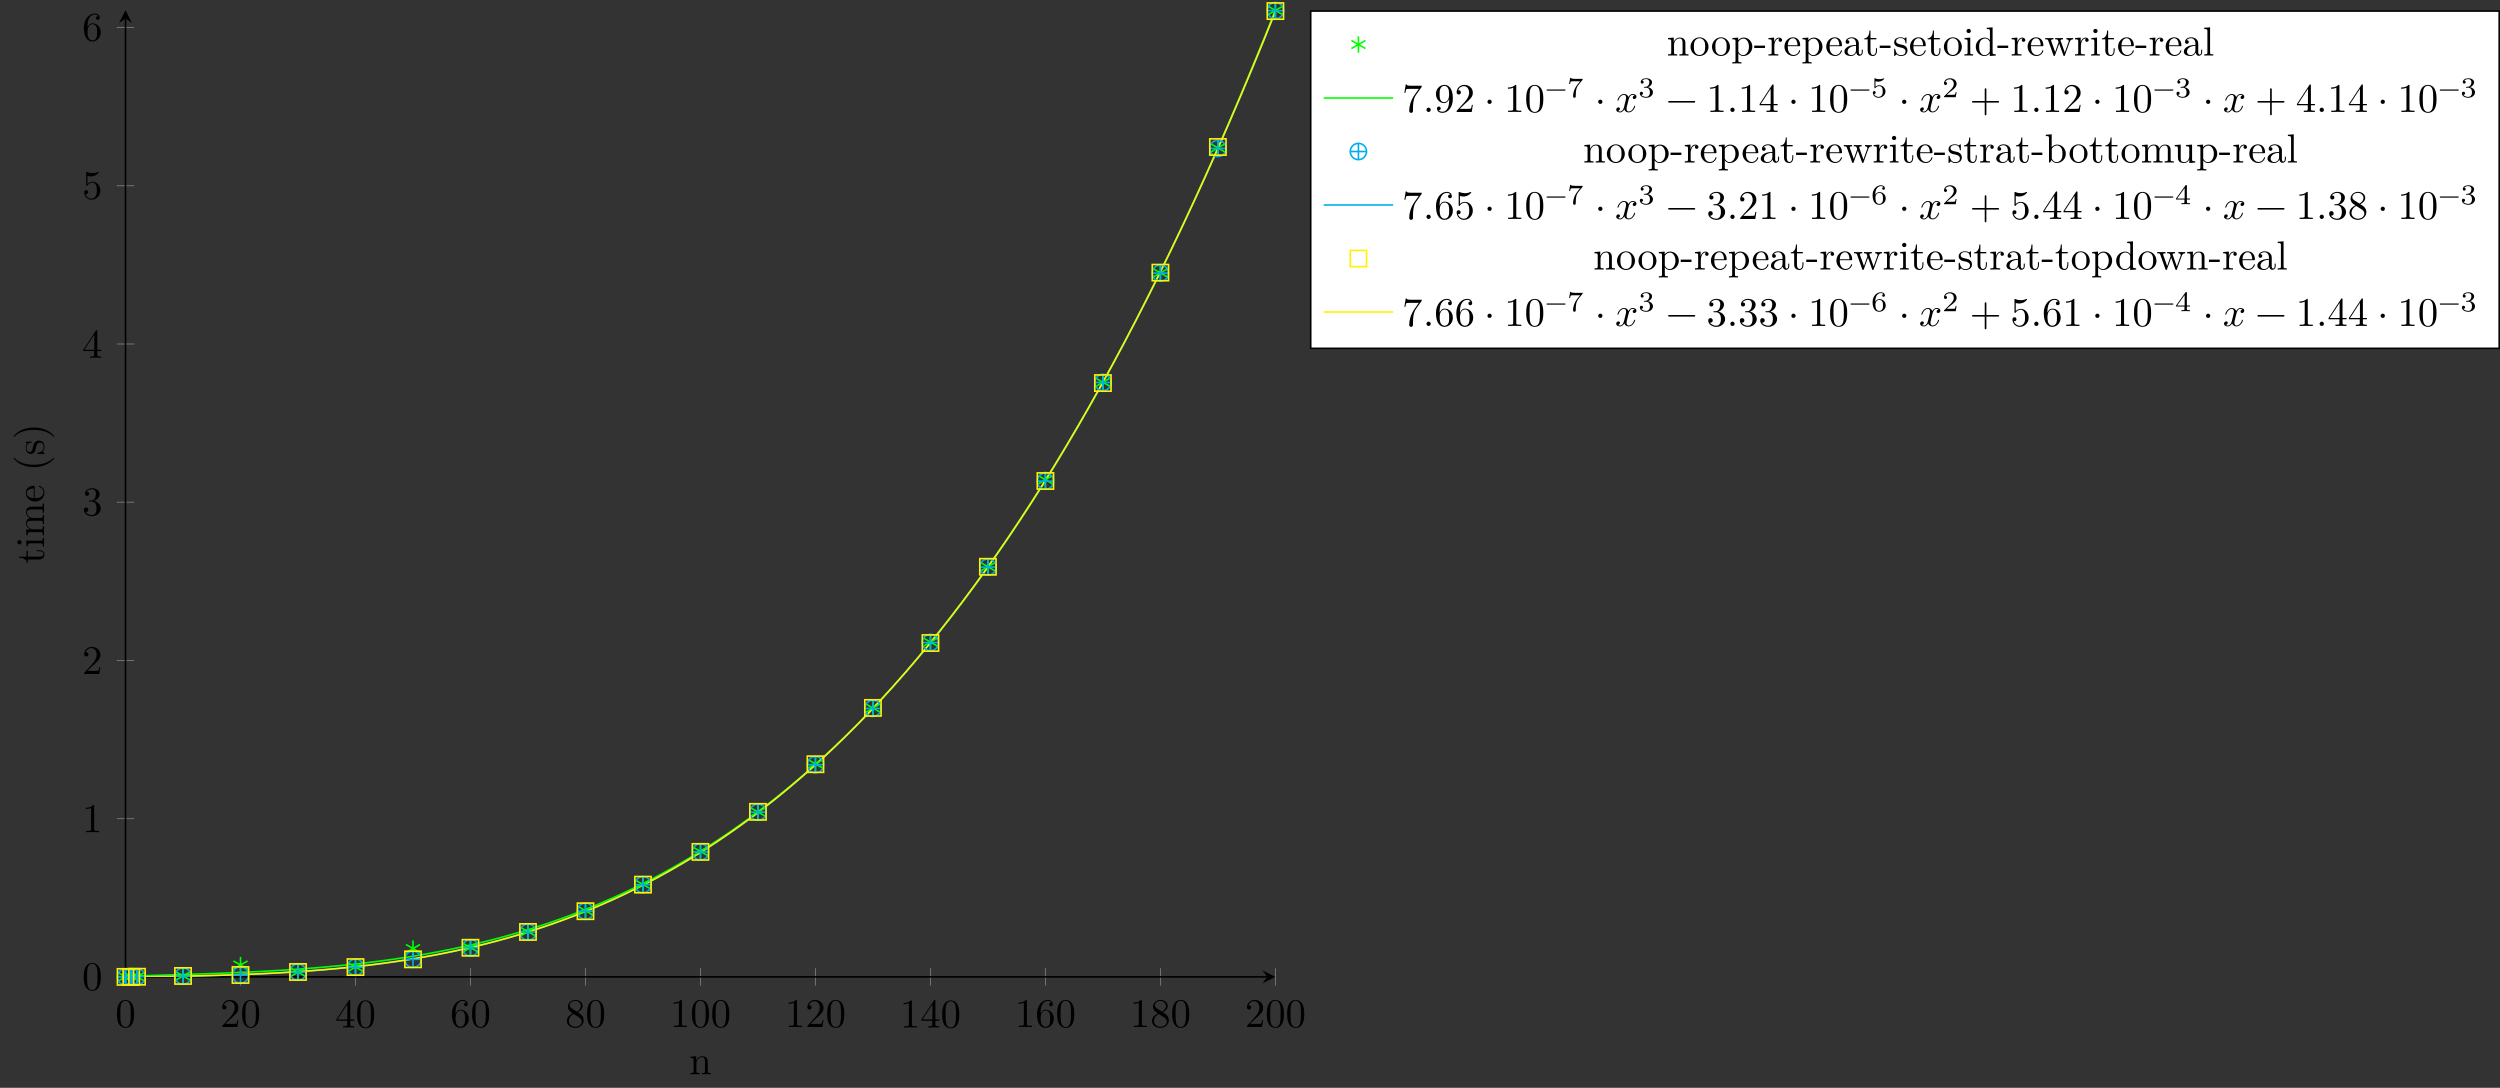 <?xml version="1.0" encoding="UTF-8"?>
<svg xmlns="http://www.w3.org/2000/svg" xmlns:xlink="http://www.w3.org/1999/xlink" width="612.447pt" height="266.491pt" viewBox="0 0 612.447 266.491" version="1.1">
<rect x="0" y="0" width="612.447" height="266.491" fill="#333333" stroke="none"/>
<defs>
<g>
<symbol overflow="visible" id="glyph0-0">
<path style="stroke:none;" d=""/>
</symbol>
<symbol overflow="visible" id="glyph0-1">
<path style="stroke:none;" d="M 4.578 -3.188 C 4.578 -3.984 4.531 -4.781 4.188 -5.516 C 3.734 -6.484 2.906 -6.641 2.5 -6.641 C 1.891 -6.641 1.172 -6.375 0.75 -5.453 C 0.438 -4.766 0.391 -3.984 0.391 -3.188 C 0.391 -2.438 0.422 -1.547 0.844 -0.781 C 1.266 0.016 2 0.219 2.484 0.219 C 3.016 0.219 3.781 0.016 4.219 -0.938 C 4.531 -1.625 4.578 -2.406 4.578 -3.188 Z M 3.766 -3.312 C 3.766 -2.562 3.766 -1.891 3.656 -1.25 C 3.5 -0.297 2.938 0 2.484 0 C 2.094 0 1.5 -0.25 1.328 -1.203 C 1.219 -1.797 1.219 -2.719 1.219 -3.312 C 1.219 -3.953 1.219 -4.609 1.297 -5.141 C 1.484 -6.328 2.234 -6.422 2.484 -6.422 C 2.812 -6.422 3.469 -6.234 3.656 -5.25 C 3.766 -4.688 3.766 -3.938 3.766 -3.312 Z M 3.766 -3.312 "/>
</symbol>
<symbol overflow="visible" id="glyph0-2">
<path style="stroke:none;" d="M 4.469 -1.734 L 4.234 -1.734 C 4.172 -1.438 4.109 -1 4 -0.844 C 3.938 -0.766 3.281 -0.766 3.062 -0.766 L 1.266 -0.766 L 2.328 -1.797 C 3.875 -3.172 4.469 -3.703 4.469 -4.703 C 4.469 -5.844 3.578 -6.641 2.359 -6.641 C 1.234 -6.641 0.5 -5.719 0.5 -4.828 C 0.5 -4.281 1 -4.281 1.031 -4.281 C 1.203 -4.281 1.547 -4.391 1.547 -4.812 C 1.547 -5.062 1.359 -5.328 1.016 -5.328 C 0.938 -5.328 0.922 -5.328 0.891 -5.312 C 1.109 -5.969 1.656 -6.328 2.234 -6.328 C 3.141 -6.328 3.562 -5.516 3.562 -4.703 C 3.562 -3.906 3.078 -3.125 2.516 -2.5 L 0.609 -0.375 C 0.5 -0.266 0.5 -0.234 0.5 0 L 4.203 0 Z M 4.469 -1.734 "/>
</symbol>
<symbol overflow="visible" id="glyph0-3">
<path style="stroke:none;" d="M 4.688 -1.641 L 4.688 -1.953 L 3.703 -1.953 L 3.703 -6.484 C 3.703 -6.688 3.703 -6.75 3.531 -6.75 C 3.453 -6.75 3.422 -6.75 3.344 -6.625 L 0.281 -1.953 L 0.281 -1.641 L 2.938 -1.641 L 2.938 -0.781 C 2.938 -0.422 2.906 -0.312 2.172 -0.312 L 1.969 -0.312 L 1.969 0 C 2.375 -0.031 2.891 -0.031 3.312 -0.031 C 3.734 -0.031 4.25 -0.031 4.672 0 L 4.672 -0.312 L 4.453 -0.312 C 3.719 -0.312 3.703 -0.422 3.703 -0.781 L 3.703 -1.641 Z M 2.984 -1.953 L 0.562 -1.953 L 2.984 -5.672 Z M 2.984 -1.953 "/>
</symbol>
<symbol overflow="visible" id="glyph0-4">
<path style="stroke:none;" d="M 4.562 -2.031 C 4.562 -3.297 3.672 -4.25 2.562 -4.25 C 1.891 -4.25 1.516 -3.75 1.312 -3.266 L 1.312 -3.516 C 1.312 -6.031 2.547 -6.391 3.062 -6.391 C 3.297 -6.391 3.719 -6.328 3.938 -5.984 C 3.781 -5.984 3.391 -5.984 3.391 -5.547 C 3.391 -5.234 3.625 -5.078 3.844 -5.078 C 4 -5.078 4.312 -5.172 4.312 -5.562 C 4.312 -6.156 3.875 -6.641 3.047 -6.641 C 1.766 -6.641 0.422 -5.359 0.422 -3.156 C 0.422 -0.484 1.578 0.219 2.5 0.219 C 3.609 0.219 4.562 -0.719 4.562 -2.031 Z M 3.656 -2.047 C 3.656 -1.562 3.656 -1.062 3.484 -0.703 C 3.188 -0.109 2.734 -0.062 2.5 -0.062 C 1.875 -0.062 1.578 -0.656 1.516 -0.812 C 1.328 -1.281 1.328 -2.078 1.328 -2.25 C 1.328 -3.031 1.656 -4.031 2.547 -4.031 C 2.719 -4.031 3.172 -4.031 3.484 -3.406 C 3.656 -3.047 3.656 -2.531 3.656 -2.047 Z M 3.656 -2.047 "/>
</symbol>
<symbol overflow="visible" id="glyph0-5">
<path style="stroke:none;" d="M 4.562 -1.672 C 4.562 -2.031 4.453 -2.484 4.062 -2.906 C 3.875 -3.109 3.719 -3.203 3.078 -3.609 C 3.797 -3.984 4.281 -4.5 4.281 -5.156 C 4.281 -6.078 3.406 -6.641 2.5 -6.641 C 1.5 -6.641 0.688 -5.906 0.688 -4.969 C 0.688 -4.797 0.703 -4.344 1.125 -3.875 C 1.234 -3.766 1.609 -3.516 1.859 -3.344 C 1.281 -3.047 0.422 -2.5 0.422 -1.5 C 0.422 -0.453 1.438 0.219 2.484 0.219 C 3.609 0.219 4.562 -0.609 4.562 -1.672 Z M 3.844 -5.156 C 3.844 -4.578 3.453 -4.109 2.859 -3.766 L 1.625 -4.562 C 1.172 -4.859 1.125 -5.188 1.125 -5.359 C 1.125 -5.969 1.781 -6.391 2.484 -6.391 C 3.203 -6.391 3.844 -5.875 3.844 -5.156 Z M 4.062 -1.312 C 4.062 -0.578 3.312 -0.062 2.5 -0.062 C 1.641 -0.062 0.922 -0.672 0.922 -1.5 C 0.922 -2.078 1.234 -2.719 2.078 -3.188 L 3.312 -2.406 C 3.594 -2.219 4.062 -1.922 4.062 -1.312 Z M 4.062 -1.312 "/>
</symbol>
<symbol overflow="visible" id="glyph0-6">
<path style="stroke:none;" d="M 4.172 0 L 4.172 -0.312 L 3.859 -0.312 C 2.953 -0.312 2.938 -0.422 2.938 -0.781 L 2.938 -6.375 C 2.938 -6.625 2.938 -6.641 2.703 -6.641 C 2.078 -6 1.203 -6 0.891 -6 L 0.891 -5.688 C 1.094 -5.688 1.672 -5.688 2.188 -5.953 L 2.188 -0.781 C 2.188 -0.422 2.156 -0.312 1.266 -0.312 L 0.953 -0.312 L 0.953 0 C 1.297 -0.031 2.156 -0.031 2.562 -0.031 C 2.953 -0.031 3.828 -0.031 4.172 0 Z M 4.172 0 "/>
</symbol>
<symbol overflow="visible" id="glyph0-7">
<path style="stroke:none;" d="M 4.562 -1.703 C 4.562 -2.516 3.922 -3.297 2.891 -3.516 C 3.703 -3.781 4.281 -4.469 4.281 -5.266 C 4.281 -6.078 3.406 -6.641 2.453 -6.641 C 1.453 -6.641 0.688 -6.047 0.688 -5.281 C 0.688 -4.953 0.906 -4.766 1.203 -4.766 C 1.5 -4.766 1.703 -4.984 1.703 -5.281 C 1.703 -5.766 1.234 -5.766 1.094 -5.766 C 1.391 -6.266 2.047 -6.391 2.406 -6.391 C 2.828 -6.391 3.375 -6.172 3.375 -5.281 C 3.375 -5.156 3.344 -4.578 3.094 -4.141 C 2.797 -3.656 2.453 -3.625 2.203 -3.625 C 2.125 -3.609 1.891 -3.594 1.812 -3.594 C 1.734 -3.578 1.672 -3.562 1.672 -3.469 C 1.672 -3.359 1.734 -3.359 1.906 -3.359 L 2.344 -3.359 C 3.156 -3.359 3.531 -2.688 3.531 -1.703 C 3.531 -0.344 2.844 -0.062 2.406 -0.062 C 1.969 -0.062 1.219 -0.234 0.875 -0.812 C 1.219 -0.766 1.531 -0.984 1.531 -1.359 C 1.531 -1.719 1.266 -1.922 0.984 -1.922 C 0.734 -1.922 0.422 -1.781 0.422 -1.344 C 0.422 -0.438 1.344 0.219 2.438 0.219 C 3.656 0.219 4.562 -0.688 4.562 -1.703 Z M 4.562 -1.703 "/>
</symbol>
<symbol overflow="visible" id="glyph0-8">
<path style="stroke:none;" d="M 4.469 -2 C 4.469 -3.188 3.656 -4.188 2.578 -4.188 C 2.109 -4.188 1.672 -4.031 1.312 -3.672 L 1.312 -5.625 C 1.516 -5.562 1.844 -5.5 2.156 -5.5 C 3.391 -5.5 4.094 -6.406 4.094 -6.531 C 4.094 -6.594 4.062 -6.641 3.984 -6.641 C 3.984 -6.641 3.953 -6.641 3.906 -6.609 C 3.703 -6.516 3.219 -6.312 2.547 -6.312 C 2.156 -6.312 1.688 -6.391 1.219 -6.594 C 1.141 -6.625 1.109 -6.625 1.109 -6.625 C 1 -6.625 1 -6.547 1 -6.391 L 1 -3.438 C 1 -3.266 1 -3.188 1.141 -3.188 C 1.219 -3.188 1.234 -3.203 1.281 -3.266 C 1.391 -3.422 1.75 -3.969 2.562 -3.969 C 3.078 -3.969 3.328 -3.516 3.406 -3.328 C 3.562 -2.953 3.594 -2.578 3.594 -2.078 C 3.594 -1.719 3.594 -1.125 3.344 -0.703 C 3.109 -0.312 2.734 -0.062 2.281 -0.062 C 1.562 -0.062 0.984 -0.594 0.812 -1.172 C 0.844 -1.172 0.875 -1.156 0.984 -1.156 C 1.312 -1.156 1.484 -1.406 1.484 -1.641 C 1.484 -1.891 1.312 -2.141 0.984 -2.141 C 0.844 -2.141 0.5 -2.062 0.5 -1.609 C 0.5 -0.75 1.188 0.219 2.297 0.219 C 3.453 0.219 4.469 -0.734 4.469 -2 Z M 4.469 -2 "/>
</symbol>
<symbol overflow="visible" id="glyph0-9">
<path style="stroke:none;" d="M 4.828 -6.422 L 2.406 -6.422 C 1.203 -6.422 1.172 -6.547 1.141 -6.734 L 0.891 -6.734 L 0.562 -4.688 L 0.812 -4.688 C 0.844 -4.844 0.922 -5.469 1.062 -5.594 C 1.125 -5.656 1.906 -5.656 2.031 -5.656 L 4.094 -5.656 L 2.984 -4.078 C 2.078 -2.734 1.75 -1.344 1.75 -0.328 C 1.75 -0.234 1.75 0.219 2.219 0.219 C 2.672 0.219 2.672 -0.234 2.672 -0.328 L 2.672 -0.844 C 2.672 -1.391 2.703 -1.938 2.781 -2.469 C 2.828 -2.703 2.953 -3.562 3.406 -4.172 L 4.75 -6.078 C 4.828 -6.188 4.828 -6.203 4.828 -6.422 Z M 4.828 -6.422 "/>
</symbol>
<symbol overflow="visible" id="glyph0-10">
<path style="stroke:none;" d="M 1.906 -0.531 C 1.906 -0.812 1.672 -1.062 1.391 -1.062 C 1.094 -1.062 0.859 -0.812 0.859 -0.531 C 0.859 -0.234 1.094 0 1.391 0 C 1.672 0 1.906 -0.234 1.906 -0.531 Z M 1.906 -0.531 "/>
</symbol>
<symbol overflow="visible" id="glyph0-11">
<path style="stroke:none;" d="M 4.562 -3.281 C 4.562 -5.969 3.406 -6.641 2.516 -6.641 C 1.969 -6.641 1.484 -6.453 1.062 -6.016 C 0.641 -5.562 0.422 -5.141 0.422 -4.391 C 0.422 -3.156 1.297 -2.172 2.406 -2.172 C 3.016 -2.172 3.422 -2.594 3.656 -3.172 L 3.656 -2.844 C 3.656 -0.516 2.625 -0.062 2.047 -0.062 C 1.875 -0.062 1.328 -0.078 1.062 -0.422 C 1.5 -0.422 1.578 -0.703 1.578 -0.875 C 1.578 -1.188 1.344 -1.328 1.125 -1.328 C 0.969 -1.328 0.672 -1.25 0.672 -0.859 C 0.672 -0.188 1.203 0.219 2.047 0.219 C 3.344 0.219 4.562 -1.141 4.562 -3.281 Z M 3.641 -4.203 C 3.641 -3.375 3.297 -2.406 2.422 -2.406 C 2.266 -2.406 1.797 -2.406 1.5 -3.031 C 1.312 -3.406 1.312 -3.891 1.312 -4.391 C 1.312 -4.922 1.312 -5.391 1.531 -5.766 C 1.797 -6.266 2.172 -6.391 2.516 -6.391 C 2.984 -6.391 3.312 -6.047 3.484 -5.609 C 3.594 -5.281 3.641 -4.656 3.641 -4.203 Z M 3.641 -4.203 "/>
</symbol>
<symbol overflow="visible" id="glyph0-12">
<path style="stroke:none;" d="M 1.906 -2.5 C 1.906 -2.781 1.672 -3.016 1.391 -3.016 C 1.094 -3.016 0.859 -2.781 0.859 -2.5 C 0.859 -2.203 1.094 -1.969 1.391 -1.969 C 1.672 -1.969 1.906 -2.203 1.906 -2.5 Z M 1.906 -2.5 "/>
</symbol>
<symbol overflow="visible" id="glyph0-13">
<path style="stroke:none;" d="M 5.25 -3.75 C 5.25 -4.266 4.672 -4.406 4.328 -4.406 C 3.75 -4.406 3.406 -3.875 3.281 -3.656 C 3.031 -4.312 2.5 -4.406 2.203 -4.406 C 1.172 -4.406 0.594 -3.125 0.594 -2.875 C 0.594 -2.766 0.719 -2.766 0.719 -2.766 C 0.797 -2.766 0.828 -2.797 0.844 -2.875 C 1.188 -3.938 1.844 -4.188 2.188 -4.188 C 2.375 -4.188 2.719 -4.094 2.719 -3.516 C 2.719 -3.203 2.547 -2.547 2.188 -1.141 C 2.031 -0.531 1.672 -0.109 1.234 -0.109 C 1.172 -0.109 0.953 -0.109 0.734 -0.234 C 0.984 -0.297 1.203 -0.5 1.203 -0.781 C 1.203 -1.047 0.984 -1.125 0.844 -1.125 C 0.531 -1.125 0.297 -0.875 0.297 -0.547 C 0.297 -0.094 0.781 0.109 1.219 0.109 C 1.891 0.109 2.25 -0.594 2.266 -0.641 C 2.391 -0.281 2.75 0.109 3.344 0.109 C 4.375 0.109 4.938 -1.172 4.938 -1.422 C 4.938 -1.531 4.859 -1.531 4.828 -1.531 C 4.734 -1.531 4.719 -1.484 4.688 -1.422 C 4.359 -0.344 3.688 -0.109 3.375 -0.109 C 2.984 -0.109 2.828 -0.422 2.828 -0.766 C 2.828 -0.984 2.875 -1.203 2.984 -1.641 L 3.328 -3.016 C 3.391 -3.266 3.625 -4.188 4.312 -4.188 C 4.359 -4.188 4.609 -4.188 4.812 -4.062 C 4.531 -4 4.344 -3.766 4.344 -3.516 C 4.344 -3.359 4.453 -3.172 4.719 -3.172 C 4.938 -3.172 5.25 -3.344 5.25 -3.75 Z M 5.25 -3.75 "/>
</symbol>
<symbol overflow="visible" id="glyph0-14">
<path style="stroke:none;" d="M 7.203 -2.5 C 7.203 -2.609 7.109 -2.688 7 -2.688 L 0.75 -2.688 C 0.641 -2.688 0.562 -2.609 0.562 -2.5 C 0.562 -2.375 0.641 -2.297 0.75 -2.297 L 7 -2.297 C 7.109 -2.297 7.203 -2.375 7.203 -2.5 Z M 7.203 -2.5 "/>
</symbol>
<symbol overflow="visible" id="glyph0-15">
<path style="stroke:none;" d="M 7.203 -2.5 C 7.203 -2.609 7.109 -2.688 7 -2.688 L 4.078 -2.688 L 4.078 -5.609 C 4.078 -5.719 3.984 -5.812 3.875 -5.812 C 3.766 -5.812 3.672 -5.719 3.672 -5.609 L 3.672 -2.688 L 0.75 -2.688 C 0.641 -2.688 0.562 -2.609 0.562 -2.5 C 0.562 -2.375 0.641 -2.297 0.75 -2.297 L 3.672 -2.297 L 3.672 0.625 C 3.672 0.734 3.766 0.828 3.875 0.828 C 3.984 0.828 4.078 0.734 4.078 0.625 L 4.078 -2.297 L 7 -2.297 C 7.109 -2.297 7.203 -2.375 7.203 -2.5 Z M 7.203 -2.5 "/>
</symbol>
<symbol overflow="visible" id="glyph1-0">
<path style="stroke:none;" d=""/>
</symbol>
<symbol overflow="visible" id="glyph1-1">
<path style="stroke:none;" d="M 5.328 0 L 5.328 -0.312 C 4.812 -0.312 4.562 -0.312 4.562 -0.609 L 4.562 -2.516 C 4.562 -3.375 4.562 -3.672 4.25 -4.031 C 4.109 -4.203 3.781 -4.406 3.203 -4.406 C 2.469 -4.406 2 -3.984 1.719 -3.359 L 1.719 -4.406 L 0.312 -4.297 L 0.312 -3.984 C 1.016 -3.984 1.094 -3.922 1.094 -3.422 L 1.094 -0.75 C 1.094 -0.312 0.984 -0.312 0.312 -0.312 L 0.312 0 L 1.453 -0.031 L 2.562 0 L 2.562 -0.312 C 1.891 -0.312 1.781 -0.312 1.781 -0.75 L 1.781 -2.594 C 1.781 -3.625 2.5 -4.188 3.125 -4.188 C 3.766 -4.188 3.875 -3.656 3.875 -3.078 L 3.875 -0.75 C 3.875 -0.312 3.766 -0.312 3.094 -0.312 L 3.094 0 L 4.219 -0.031 Z M 5.328 0 "/>
</symbol>
<symbol overflow="visible" id="glyph1-2">
<path style="stroke:none;" d="M 4.688 -2.141 C 4.688 -3.406 3.703 -4.469 2.5 -4.469 C 1.25 -4.469 0.281 -3.375 0.281 -2.141 C 0.281 -0.844 1.312 0.109 2.484 0.109 C 3.688 0.109 4.688 -0.875 4.688 -2.141 Z M 3.875 -2.219 C 3.875 -1.859 3.875 -1.312 3.656 -0.875 C 3.422 -0.422 2.984 -0.141 2.5 -0.141 C 2.062 -0.141 1.625 -0.344 1.359 -0.812 C 1.109 -1.25 1.109 -1.859 1.109 -2.219 C 1.109 -2.609 1.109 -3.141 1.344 -3.578 C 1.609 -4.031 2.078 -4.25 2.484 -4.25 C 2.922 -4.25 3.344 -4.031 3.609 -3.594 C 3.875 -3.172 3.875 -2.594 3.875 -2.219 Z M 3.875 -2.219 "/>
</symbol>
<symbol overflow="visible" id="glyph1-3">
<path style="stroke:none;" d="M 5.188 -2.156 C 5.188 -3.422 4.234 -4.406 3.109 -4.406 C 2.328 -4.406 1.906 -3.969 1.719 -3.75 L 1.719 -4.406 L 0.281 -4.297 L 0.281 -3.984 C 0.984 -3.984 1.062 -3.922 1.062 -3.484 L 1.062 1.172 C 1.062 1.625 0.953 1.625 0.281 1.625 L 0.281 1.938 L 1.391 1.906 L 2.516 1.938 L 2.516 1.625 C 1.859 1.625 1.75 1.625 1.75 1.172 L 1.75 -0.594 C 1.797 -0.422 2.219 0.109 2.969 0.109 C 4.156 0.109 5.188 -0.875 5.188 -2.156 Z M 4.359 -2.156 C 4.359 -0.953 3.672 -0.109 2.938 -0.109 C 2.531 -0.109 2.156 -0.312 1.891 -0.719 C 1.75 -0.922 1.75 -0.938 1.75 -1.141 L 1.75 -3.359 C 2.031 -3.875 2.516 -4.156 3.031 -4.156 C 3.766 -4.156 4.359 -3.281 4.359 -2.156 Z M 4.359 -2.156 "/>
</symbol>
<symbol overflow="visible" id="glyph1-4">
<path style="stroke:none;" d="M 2.75 -1.859 L 2.75 -2.438 L 0.109 -2.438 L 0.109 -1.859 Z M 2.75 -1.859 "/>
</symbol>
<symbol overflow="visible" id="glyph1-5">
<path style="stroke:none;" d="M 3.625 -3.797 C 3.625 -4.109 3.312 -4.406 2.891 -4.406 C 2.156 -4.406 1.797 -3.734 1.672 -3.312 L 1.672 -4.406 L 0.281 -4.297 L 0.281 -3.984 C 0.984 -3.984 1.062 -3.922 1.062 -3.422 L 1.062 -0.75 C 1.062 -0.312 0.953 -0.312 0.281 -0.312 L 0.281 0 L 1.422 -0.031 C 1.812 -0.031 2.281 -0.031 2.688 0 L 2.688 -0.312 L 2.469 -0.312 C 1.734 -0.312 1.719 -0.422 1.719 -0.781 L 1.719 -2.312 C 1.719 -3.297 2.141 -4.188 2.891 -4.188 C 2.953 -4.188 2.984 -4.188 3 -4.172 C 2.969 -4.172 2.766 -4.047 2.766 -3.781 C 2.766 -3.516 2.984 -3.359 3.203 -3.359 C 3.375 -3.359 3.625 -3.484 3.625 -3.797 Z M 3.625 -3.797 "/>
</symbol>
<symbol overflow="visible" id="glyph1-6">
<path style="stroke:none;" d="M 4.141 -1.188 C 4.141 -1.281 4.062 -1.312 4 -1.312 C 3.922 -1.312 3.891 -1.25 3.875 -1.172 C 3.531 -0.141 2.625 -0.141 2.531 -0.141 C 2.031 -0.141 1.641 -0.438 1.406 -0.812 C 1.109 -1.281 1.109 -1.938 1.109 -2.297 L 3.891 -2.297 C 4.109 -2.297 4.141 -2.297 4.141 -2.516 C 4.141 -3.5 3.594 -4.469 2.359 -4.469 C 1.203 -4.469 0.281 -3.438 0.281 -2.188 C 0.281 -0.859 1.328 0.109 2.469 0.109 C 3.688 0.109 4.141 -1 4.141 -1.188 Z M 3.484 -2.516 L 1.109 -2.516 C 1.172 -4 2.016 -4.25 2.359 -4.25 C 3.375 -4.25 3.484 -2.906 3.484 -2.516 Z M 3.484 -2.516 "/>
</symbol>
<symbol overflow="visible" id="glyph1-7">
<path style="stroke:none;" d="M 4.812 -0.891 L 4.812 -1.453 L 4.562 -1.453 L 4.562 -0.891 C 4.562 -0.312 4.312 -0.25 4.203 -0.25 C 3.875 -0.25 3.844 -0.703 3.844 -0.75 L 3.844 -2.734 C 3.844 -3.156 3.844 -3.547 3.484 -3.922 C 3.094 -4.312 2.594 -4.469 2.109 -4.469 C 1.297 -4.469 0.609 -4 0.609 -3.344 C 0.609 -3.047 0.812 -2.875 1.062 -2.875 C 1.344 -2.875 1.531 -3.078 1.531 -3.328 C 1.531 -3.453 1.469 -3.781 1.016 -3.781 C 1.281 -4.141 1.781 -4.25 2.094 -4.25 C 2.578 -4.25 3.156 -3.859 3.156 -2.969 L 3.156 -2.609 C 2.641 -2.578 1.938 -2.547 1.312 -2.25 C 0.562 -1.906 0.312 -1.391 0.312 -0.953 C 0.312 -0.141 1.281 0.109 1.906 0.109 C 2.578 0.109 3.031 -0.297 3.219 -0.75 C 3.266 -0.359 3.531 0.062 4 0.062 C 4.203 0.062 4.812 -0.078 4.812 -0.891 Z M 3.156 -1.391 C 3.156 -0.453 2.438 -0.109 1.984 -0.109 C 1.5 -0.109 1.094 -0.453 1.094 -0.953 C 1.094 -1.5 1.5 -2.328 3.156 -2.391 Z M 3.156 -1.391 "/>
</symbol>
<symbol overflow="visible" id="glyph1-8">
<path style="stroke:none;" d="M 3.312 -1.234 L 3.312 -1.797 L 3.062 -1.797 L 3.062 -1.25 C 3.062 -0.516 2.766 -0.141 2.391 -0.141 C 1.719 -0.141 1.719 -1.047 1.719 -1.219 L 1.719 -3.984 L 3.156 -3.984 L 3.156 -4.297 L 1.719 -4.297 L 1.719 -6.125 L 1.469 -6.125 C 1.469 -5.312 1.172 -4.25 0.188 -4.203 L 0.188 -3.984 L 1.031 -3.984 L 1.031 -1.234 C 1.031 -0.016 1.969 0.109 2.328 0.109 C 3.031 0.109 3.312 -0.594 3.312 -1.234 Z M 3.312 -1.234 "/>
</symbol>
<symbol overflow="visible" id="glyph1-9">
<path style="stroke:none;" d="M 3.594 -1.281 C 3.594 -1.797 3.297 -2.109 3.172 -2.219 C 2.844 -2.547 2.453 -2.625 2.031 -2.703 C 1.469 -2.812 0.812 -2.938 0.812 -3.516 C 0.812 -3.875 1.062 -4.281 1.922 -4.281 C 3.016 -4.281 3.078 -3.375 3.094 -3.078 C 3.094 -2.984 3.203 -2.984 3.203 -2.984 C 3.344 -2.984 3.344 -3.031 3.344 -3.219 L 3.344 -4.234 C 3.344 -4.391 3.344 -4.469 3.234 -4.469 C 3.188 -4.469 3.156 -4.469 3.031 -4.344 C 3 -4.312 2.906 -4.219 2.859 -4.188 C 2.484 -4.469 2.078 -4.469 1.922 -4.469 C 0.703 -4.469 0.328 -3.797 0.328 -3.234 C 0.328 -2.891 0.484 -2.609 0.75 -2.391 C 1.078 -2.141 1.359 -2.078 2.078 -1.938 C 2.297 -1.891 3.109 -1.734 3.109 -1.016 C 3.109 -0.516 2.766 -0.109 1.984 -0.109 C 1.141 -0.109 0.781 -0.672 0.594 -1.531 C 0.562 -1.656 0.562 -1.688 0.453 -1.688 C 0.328 -1.688 0.328 -1.625 0.328 -1.453 L 0.328 -0.125 C 0.328 0.047 0.328 0.109 0.438 0.109 C 0.484 0.109 0.5 0.094 0.688 -0.094 C 0.703 -0.109 0.703 -0.125 0.891 -0.312 C 1.328 0.094 1.781 0.109 1.984 0.109 C 3.125 0.109 3.594 -0.562 3.594 -1.281 Z M 3.594 -1.281 "/>
</symbol>
<symbol overflow="visible" id="glyph1-10">
<path style="stroke:none;" d="M 2.469 0 L 2.469 -0.312 C 1.797 -0.312 1.766 -0.359 1.766 -0.75 L 1.766 -4.406 L 0.375 -4.297 L 0.375 -3.984 C 1.016 -3.984 1.109 -3.922 1.109 -3.438 L 1.109 -0.75 C 1.109 -0.312 1 -0.312 0.328 -0.312 L 0.328 0 L 1.422 -0.031 C 1.781 -0.031 2.125 -0.016 2.469 0 Z M 1.906 -6.016 C 1.906 -6.297 1.688 -6.547 1.391 -6.547 C 1.047 -6.547 0.844 -6.266 0.844 -6.016 C 0.844 -5.75 1.078 -5.5 1.375 -5.5 C 1.719 -5.5 1.906 -5.766 1.906 -6.016 Z M 1.906 -6.016 "/>
</symbol>
<symbol overflow="visible" id="glyph1-11">
<path style="stroke:none;" d="M 5.25 0 L 5.25 -0.312 C 4.562 -0.312 4.469 -0.375 4.469 -0.875 L 4.469 -6.922 L 3.047 -6.812 L 3.047 -6.5 C 3.734 -6.5 3.812 -6.438 3.812 -5.938 L 3.812 -3.781 C 3.531 -4.141 3.094 -4.406 2.562 -4.406 C 1.391 -4.406 0.344 -3.422 0.344 -2.141 C 0.344 -0.875 1.312 0.109 2.453 0.109 C 3.094 0.109 3.531 -0.234 3.781 -0.547 L 3.781 0.109 Z M 3.781 -1.172 C 3.781 -1 3.781 -0.984 3.672 -0.812 C 3.375 -0.328 2.938 -0.109 2.5 -0.109 C 2.047 -0.109 1.688 -0.375 1.453 -0.75 C 1.203 -1.156 1.172 -1.719 1.172 -2.141 C 1.172 -2.5 1.188 -3.094 1.469 -3.547 C 1.688 -3.859 2.062 -4.188 2.609 -4.188 C 2.953 -4.188 3.375 -4.031 3.672 -3.594 C 3.781 -3.422 3.781 -3.406 3.781 -3.219 Z M 3.781 -1.172 "/>
</symbol>
<symbol overflow="visible" id="glyph1-12">
<path style="stroke:none;" d="M 7.016 -3.984 L 7.016 -4.297 C 6.781 -4.281 6.5 -4.266 6.281 -4.266 L 5.359 -4.297 L 5.359 -3.984 C 5.719 -3.984 5.938 -3.797 5.938 -3.516 C 5.938 -3.453 5.938 -3.422 5.875 -3.297 L 4.969 -0.75 L 3.984 -3.531 C 3.953 -3.656 3.938 -3.672 3.938 -3.719 C 3.938 -3.984 4.328 -3.984 4.531 -3.984 L 4.531 -4.297 L 3.484 -4.266 C 3.188 -4.266 2.906 -4.281 2.609 -4.297 L 2.609 -3.984 C 2.969 -3.984 3.125 -3.969 3.234 -3.844 C 3.281 -3.781 3.391 -3.484 3.453 -3.297 L 2.609 -0.875 L 1.656 -3.531 C 1.609 -3.656 1.609 -3.672 1.609 -3.719 C 1.609 -3.984 2 -3.984 2.188 -3.984 L 2.188 -4.297 L 1.109 -4.266 L 0.172 -4.297 L 0.172 -3.984 C 0.672 -3.984 0.797 -3.953 0.922 -3.641 L 2.172 -0.109 C 2.219 0.031 2.25 0.109 2.375 0.109 C 2.516 0.109 2.531 0.047 2.578 -0.094 L 3.594 -2.906 L 4.609 -0.078 C 4.641 0.031 4.672 0.109 4.812 0.109 C 4.938 0.109 4.969 0.016 5 -0.078 L 6.172 -3.344 C 6.344 -3.844 6.656 -3.984 7.016 -3.984 Z M 7.016 -3.984 "/>
</symbol>
<symbol overflow="visible" id="glyph1-13">
<path style="stroke:none;" d="M 2.547 0 L 2.547 -0.312 C 1.875 -0.312 1.766 -0.312 1.766 -0.75 L 1.766 -6.922 L 0.328 -6.812 L 0.328 -6.5 C 1.031 -6.5 1.109 -6.438 1.109 -5.938 L 1.109 -0.75 C 1.109 -0.312 1 -0.312 0.328 -0.312 L 0.328 0 L 1.438 -0.031 Z M 2.547 0 "/>
</symbol>
<symbol overflow="visible" id="glyph1-14">
<path style="stroke:none;" d="M 5.188 -2.156 C 5.188 -3.422 4.219 -4.406 3.078 -4.406 C 2.297 -4.406 1.875 -3.938 1.719 -3.766 L 1.719 -6.922 L 0.281 -6.812 L 0.281 -6.5 C 0.984 -6.5 1.062 -6.438 1.062 -5.938 L 1.062 0 L 1.312 0 L 1.672 -0.625 C 1.812 -0.391 2.234 0.109 2.969 0.109 C 4.156 0.109 5.188 -0.875 5.188 -2.156 Z M 4.359 -2.156 C 4.359 -1.797 4.344 -1.203 4.062 -0.75 C 3.844 -0.438 3.469 -0.109 2.938 -0.109 C 2.484 -0.109 2.125 -0.344 1.891 -0.719 C 1.75 -0.922 1.75 -0.953 1.75 -1.141 L 1.75 -3.188 C 1.75 -3.375 1.75 -3.391 1.859 -3.547 C 2.25 -4.109 2.797 -4.188 3.031 -4.188 C 3.484 -4.188 3.844 -3.922 4.078 -3.547 C 4.344 -3.141 4.359 -2.578 4.359 -2.156 Z M 4.359 -2.156 "/>
</symbol>
<symbol overflow="visible" id="glyph1-15">
<path style="stroke:none;" d="M 8.109 0 L 8.109 -0.312 C 7.594 -0.312 7.344 -0.312 7.328 -0.609 L 7.328 -2.516 C 7.328 -3.375 7.328 -3.672 7.016 -4.031 C 6.875 -4.203 6.547 -4.406 5.969 -4.406 C 5.141 -4.406 4.688 -3.812 4.531 -3.422 C 4.391 -4.297 3.656 -4.406 3.203 -4.406 C 2.469 -4.406 2 -3.984 1.719 -3.359 L 1.719 -4.406 L 0.312 -4.297 L 0.312 -3.984 C 1.016 -3.984 1.094 -3.922 1.094 -3.422 L 1.094 -0.75 C 1.094 -0.312 0.984 -0.312 0.312 -0.312 L 0.312 0 L 1.453 -0.031 L 2.562 0 L 2.562 -0.312 C 1.891 -0.312 1.781 -0.312 1.781 -0.75 L 1.781 -2.594 C 1.781 -3.625 2.5 -4.188 3.125 -4.188 C 3.766 -4.188 3.875 -3.656 3.875 -3.078 L 3.875 -0.75 C 3.875 -0.312 3.766 -0.312 3.094 -0.312 L 3.094 0 L 4.219 -0.031 L 5.328 0 L 5.328 -0.312 C 4.672 -0.312 4.562 -0.312 4.562 -0.75 L 4.562 -2.594 C 4.562 -3.625 5.266 -4.188 5.906 -4.188 C 6.531 -4.188 6.641 -3.656 6.641 -3.078 L 6.641 -0.75 C 6.641 -0.312 6.531 -0.312 5.859 -0.312 L 5.859 0 L 6.984 -0.031 Z M 8.109 0 "/>
</symbol>
<symbol overflow="visible" id="glyph1-16">
<path style="stroke:none;" d="M 5.328 0 L 5.328 -0.312 C 4.641 -0.312 4.562 -0.375 4.562 -0.875 L 4.562 -4.406 L 3.094 -4.297 L 3.094 -3.984 C 3.781 -3.984 3.875 -3.922 3.875 -3.422 L 3.875 -1.656 C 3.875 -0.781 3.391 -0.109 2.656 -0.109 C 1.828 -0.109 1.781 -0.578 1.781 -1.094 L 1.781 -4.406 L 0.312 -4.297 L 0.312 -3.984 C 1.094 -3.984 1.094 -3.953 1.094 -3.078 L 1.094 -1.578 C 1.094 -0.797 1.094 0.109 2.609 0.109 C 3.172 0.109 3.609 -0.172 3.891 -0.781 L 3.891 0.109 Z M 5.328 0 "/>
</symbol>
<symbol overflow="visible" id="glyph2-0">
<path style="stroke:none;" d=""/>
</symbol>
<symbol overflow="visible" id="glyph2-1">
<path style="stroke:none;" d="M -1.234 -3.312 L -1.797 -3.312 L -1.797 -3.062 L -1.25 -3.062 C -0.516 -3.062 -0.141 -2.766 -0.141 -2.391 C -0.141 -1.719 -1.047 -1.719 -1.219 -1.719 L -3.984 -1.719 L -3.984 -3.156 L -4.297 -3.156 L -4.297 -1.719 L -6.125 -1.719 L -6.125 -1.469 C -5.312 -1.469 -4.25 -1.172 -4.203 -0.188 L -3.984 -0.188 L -3.984 -1.031 L -1.234 -1.031 C -0.016 -1.031 0.109 -1.969 0.109 -2.328 C 0.109 -3.031 -0.594 -3.312 -1.234 -3.312 Z M -1.234 -3.312 "/>
</symbol>
<symbol overflow="visible" id="glyph2-2">
<path style="stroke:none;" d="M 0 -2.469 L -0.312 -2.469 C -0.312 -1.797 -0.359 -1.766 -0.75 -1.766 L -4.406 -1.766 L -4.297 -0.375 L -3.984 -0.375 C -3.984 -1.016 -3.922 -1.109 -3.438 -1.109 L -0.75 -1.109 C -0.312 -1.109 -0.312 -1 -0.312 -0.328 L 0 -0.328 L -0.031 -1.422 C -0.031 -1.781 -0.016 -2.125 0 -2.469 Z M -6.016 -1.906 C -6.297 -1.906 -6.547 -1.688 -6.547 -1.391 C -6.547 -1.047 -6.266 -0.844 -6.016 -0.844 C -5.75 -0.844 -5.5 -1.078 -5.5 -1.375 C -5.5 -1.719 -5.766 -1.906 -6.016 -1.906 Z M -6.016 -1.906 "/>
</symbol>
<symbol overflow="visible" id="glyph2-3">
<path style="stroke:none;" d="M 0 -8.109 L -0.312 -8.109 C -0.312 -7.594 -0.312 -7.344 -0.609 -7.328 L -2.516 -7.328 C -3.375 -7.328 -3.672 -7.328 -4.031 -7.016 C -4.203 -6.875 -4.406 -6.547 -4.406 -5.969 C -4.406 -5.141 -3.812 -4.688 -3.422 -4.531 C -4.297 -4.391 -4.406 -3.656 -4.406 -3.203 C -4.406 -2.469 -3.984 -2 -3.359 -1.719 L -4.406 -1.719 L -4.297 -0.312 L -3.984 -0.312 C -3.984 -1.016 -3.922 -1.094 -3.422 -1.094 L -0.75 -1.094 C -0.312 -1.094 -0.312 -0.984 -0.312 -0.312 L 0 -0.312 L -0.031 -1.453 L 0 -2.562 L -0.312 -2.562 C -0.312 -1.891 -0.312 -1.781 -0.75 -1.781 L -2.594 -1.781 C -3.625 -1.781 -4.188 -2.5 -4.188 -3.125 C -4.188 -3.766 -3.656 -3.875 -3.078 -3.875 L -0.75 -3.875 C -0.312 -3.875 -0.312 -3.766 -0.312 -3.094 L 0 -3.094 L -0.031 -4.219 L 0 -5.328 L -0.312 -5.328 C -0.312 -4.672 -0.312 -4.562 -0.75 -4.562 L -2.594 -4.562 C -3.625 -4.562 -4.188 -5.266 -4.188 -5.906 C -4.188 -6.531 -3.656 -6.641 -3.078 -6.641 L -0.75 -6.641 C -0.312 -6.641 -0.312 -6.531 -0.312 -5.859 L 0 -5.859 L -0.031 -6.984 Z M 0 -8.109 "/>
</symbol>
<symbol overflow="visible" id="glyph2-4">
<path style="stroke:none;" d="M -1.188 -4.141 C -1.281 -4.141 -1.312 -4.062 -1.312 -4 C -1.312 -3.922 -1.25 -3.891 -1.172 -3.875 C -0.141 -3.531 -0.141 -2.625 -0.141 -2.531 C -0.141 -2.031 -0.438 -1.641 -0.812 -1.406 C -1.281 -1.109 -1.938 -1.109 -2.297 -1.109 L -2.297 -3.891 C -2.297 -4.109 -2.297 -4.141 -2.516 -4.141 C -3.5 -4.141 -4.469 -3.594 -4.469 -2.359 C -4.469 -1.203 -3.438 -0.281 -2.188 -0.281 C -0.859 -0.281 0.109 -1.328 0.109 -2.469 C 0.109 -3.688 -1 -4.141 -1.188 -4.141 Z M -2.516 -3.484 L -2.516 -1.109 C -4 -1.172 -4.25 -2.016 -4.25 -2.359 C -4.25 -3.375 -2.906 -3.484 -2.516 -3.484 Z M -2.516 -3.484 "/>
</symbol>
<symbol overflow="visible" id="glyph2-5">
<path style="stroke:none;" d="M 2.391 -3.297 C 2.359 -3.297 2.344 -3.297 2.172 -3.125 C 0.922 -1.891 -0.969 -1.562 -2.5 -1.562 C -4.234 -1.562 -5.969 -1.938 -7.203 -3.172 C -7.328 -3.297 -7.344 -3.297 -7.375 -3.297 C -7.453 -3.297 -7.484 -3.266 -7.484 -3.203 C -7.484 -3.094 -6.797 -2.203 -5.531 -1.609 C -4.438 -1.109 -3.328 -0.984 -2.5 -0.984 C -1.719 -0.984 -0.516 -1.094 0.625 -1.641 C 1.844 -2.25 2.5 -3.094 2.5 -3.203 C 2.5 -3.266 2.469 -3.297 2.391 -3.297 Z M 2.391 -3.297 "/>
</symbol>
<symbol overflow="visible" id="glyph2-6">
<path style="stroke:none;" d="M -1.281 -3.594 C -1.797 -3.594 -2.109 -3.297 -2.219 -3.172 C -2.547 -2.844 -2.625 -2.453 -2.703 -2.031 C -2.812 -1.469 -2.938 -0.812 -3.516 -0.812 C -3.875 -0.812 -4.281 -1.062 -4.281 -1.922 C -4.281 -3.016 -3.375 -3.078 -3.078 -3.094 C -2.984 -3.094 -2.984 -3.203 -2.984 -3.203 C -2.984 -3.344 -3.031 -3.344 -3.219 -3.344 L -4.234 -3.344 C -4.391 -3.344 -4.469 -3.344 -4.469 -3.234 C -4.469 -3.188 -4.469 -3.156 -4.344 -3.031 C -4.312 -3 -4.219 -2.906 -4.188 -2.859 C -4.469 -2.484 -4.469 -2.078 -4.469 -1.922 C -4.469 -0.703 -3.797 -0.328 -3.234 -0.328 C -2.891 -0.328 -2.609 -0.484 -2.391 -0.75 C -2.141 -1.078 -2.078 -1.359 -1.938 -2.078 C -1.891 -2.297 -1.734 -3.109 -1.016 -3.109 C -0.516 -3.109 -0.109 -2.766 -0.109 -1.984 C -0.109 -1.141 -0.672 -0.781 -1.531 -0.594 C -1.656 -0.562 -1.688 -0.562 -1.688 -0.453 C -1.688 -0.328 -1.625 -0.328 -1.453 -0.328 L -0.125 -0.328 C 0.047 -0.328 0.109 -0.328 0.109 -0.438 C 0.109 -0.484 0.094 -0.5 -0.094 -0.688 C -0.109 -0.703 -0.125 -0.703 -0.312 -0.891 C 0.094 -1.328 0.109 -1.781 0.109 -1.984 C 0.109 -3.125 -0.562 -3.594 -1.281 -3.594 Z M -1.281 -3.594 "/>
</symbol>
<symbol overflow="visible" id="glyph2-7">
<path style="stroke:none;" d="M -2.5 -2.875 C -3.266 -2.875 -4.469 -2.766 -5.609 -2.219 C -6.828 -1.625 -7.484 -0.766 -7.484 -0.672 C -7.484 -0.609 -7.438 -0.562 -7.375 -0.562 C -7.344 -0.562 -7.328 -0.562 -7.141 -0.75 C -6.156 -1.734 -4.578 -2.297 -2.5 -2.297 C -0.781 -2.297 0.969 -1.938 2.219 -0.703 C 2.344 -0.562 2.359 -0.562 2.391 -0.562 C 2.453 -0.562 2.5 -0.609 2.5 -0.672 C 2.5 -0.766 1.812 -1.672 0.547 -2.25 C -0.547 -2.766 -1.656 -2.875 -2.5 -2.875 Z M -2.5 -2.875 "/>
</symbol>
<symbol overflow="visible" id="glyph3-0">
<path style="stroke:none;" d=""/>
</symbol>
<symbol overflow="visible" id="glyph3-1">
<path style="stroke:none;" d="M 5.047 -1.75 C 5.047 -1.828 4.984 -1.891 4.906 -1.891 L 0.531 -1.891 C 0.453 -1.891 0.391 -1.828 0.391 -1.75 C 0.391 -1.672 0.453 -1.609 0.531 -1.609 L 4.906 -1.609 C 4.984 -1.609 5.047 -1.672 5.047 -1.75 Z M 5.047 -1.75 "/>
</symbol>
<symbol overflow="visible" id="glyph3-2">
<path style="stroke:none;" d="M 3.812 -4.5 L 1.984 -4.5 C 1.703 -4.5 1.625 -4.5 1.375 -4.531 C 1 -4.547 0.984 -4.609 0.969 -4.719 L 0.734 -4.719 L 0.484 -3.234 L 0.719 -3.234 C 0.734 -3.328 0.812 -3.797 0.922 -3.859 C 0.984 -3.906 1.547 -3.906 1.641 -3.906 L 3.172 -3.906 L 2.438 -2.984 C 1.531 -1.781 1.453 -0.672 1.453 -0.266 C 1.453 -0.188 1.453 0.141 1.781 0.141 C 2.109 0.141 2.109 -0.172 2.109 -0.266 L 2.109 -0.547 C 2.109 -1.906 2.391 -2.516 2.688 -2.906 L 3.734 -4.219 C 3.812 -4.297 3.812 -4.312 3.812 -4.5 Z M 3.812 -4.5 "/>
</symbol>
<symbol overflow="visible" id="glyph3-3">
<path style="stroke:none;" d="M 3.594 -1.203 C 3.594 -1.75 3.141 -2.297 2.375 -2.453 C 3.109 -2.719 3.375 -3.25 3.375 -3.672 C 3.375 -4.219 2.734 -4.641 1.969 -4.641 C 1.188 -4.641 0.594 -4.266 0.594 -3.703 C 0.594 -3.469 0.75 -3.328 0.953 -3.328 C 1.172 -3.328 1.312 -3.5 1.312 -3.688 C 1.312 -3.891 1.172 -4.031 0.953 -4.047 C 1.203 -4.359 1.688 -4.438 1.938 -4.438 C 2.25 -4.438 2.703 -4.281 2.703 -3.672 C 2.703 -3.375 2.594 -3.062 2.422 -2.844 C 2.188 -2.578 1.984 -2.562 1.641 -2.547 C 1.469 -2.531 1.453 -2.531 1.422 -2.516 C 1.422 -2.516 1.344 -2.5 1.344 -2.438 C 1.344 -2.328 1.406 -2.328 1.531 -2.328 L 1.906 -2.328 C 2.453 -2.328 2.844 -1.953 2.844 -1.203 C 2.844 -0.344 2.344 -0.078 1.938 -0.078 C 1.656 -0.078 1.047 -0.156 0.75 -0.578 C 1.078 -0.594 1.156 -0.812 1.156 -0.969 C 1.156 -1.188 0.984 -1.344 0.766 -1.344 C 0.578 -1.344 0.375 -1.234 0.375 -0.938 C 0.375 -0.281 1.109 0.141 1.953 0.141 C 2.922 0.141 3.594 -0.516 3.594 -1.203 Z M 3.594 -1.203 "/>
</symbol>
<symbol overflow="visible" id="glyph3-4">
<path style="stroke:none;" d="M 3.531 -1.406 C 3.531 -2.188 2.922 -2.922 2.062 -2.922 C 1.75 -2.922 1.391 -2.844 1.078 -2.578 L 1.078 -3.891 C 1.438 -3.812 1.641 -3.812 1.766 -3.812 C 2.688 -3.812 3.234 -4.438 3.234 -4.547 C 3.234 -4.609 3.172 -4.641 3.141 -4.641 C 3.141 -4.641 3.109 -4.641 3.094 -4.609 C 2.922 -4.547 2.547 -4.422 2.031 -4.422 C 1.844 -4.422 1.469 -4.422 1.016 -4.609 C 0.938 -4.641 0.922 -4.641 0.922 -4.641 C 0.828 -4.641 0.828 -4.562 0.828 -4.453 L 0.828 -2.391 C 0.828 -2.266 0.828 -2.188 0.938 -2.188 C 1 -2.188 1.016 -2.203 1.078 -2.281 C 1.391 -2.672 1.812 -2.719 2.047 -2.719 C 2.469 -2.719 2.656 -2.391 2.703 -2.328 C 2.828 -2.109 2.859 -1.844 2.859 -1.438 C 2.859 -1.219 2.859 -0.812 2.656 -0.5 C 2.484 -0.25 2.172 -0.078 1.844 -0.078 C 1.391 -0.078 0.922 -0.328 0.734 -0.797 C 1 -0.781 1.141 -0.953 1.141 -1.141 C 1.141 -1.438 0.875 -1.5 0.797 -1.5 C 0.797 -1.5 0.438 -1.5 0.438 -1.125 C 0.438 -0.484 1.016 0.141 1.844 0.141 C 2.75 0.141 3.531 -0.531 3.531 -1.406 Z M 3.531 -1.406 "/>
</symbol>
<symbol overflow="visible" id="glyph3-5">
<path style="stroke:none;" d="M 3.531 -1.266 L 3.297 -1.266 C 3.266 -1.125 3.203 -0.703 3.109 -0.641 C 3.047 -0.594 2.516 -0.594 2.422 -0.594 L 1.125 -0.594 C 1.859 -1.25 2.109 -1.438 2.531 -1.766 C 3.047 -2.172 3.531 -2.609 3.531 -3.281 C 3.531 -4.125 2.781 -4.641 1.891 -4.641 C 1.031 -4.641 0.438 -4.031 0.438 -3.391 C 0.438 -3.031 0.734 -3 0.812 -3 C 0.984 -3 1.188 -3.109 1.188 -3.359 C 1.188 -3.5 1.125 -3.734 0.766 -3.734 C 0.984 -4.234 1.453 -4.391 1.781 -4.391 C 2.484 -4.391 2.844 -3.844 2.844 -3.281 C 2.844 -2.672 2.422 -2.188 2.188 -1.938 L 0.516 -0.266 C 0.438 -0.203 0.438 -0.203 0.438 0 L 3.312 0 Z M 3.531 -1.266 "/>
</symbol>
<symbol overflow="visible" id="glyph3-6">
<path style="stroke:none;" d="M 3.594 -1.422 C 3.594 -2.312 2.891 -2.969 2.062 -2.969 C 1.516 -2.969 1.203 -2.594 1.047 -2.281 C 1.047 -2.859 1.094 -3.375 1.359 -3.797 C 1.594 -4.172 1.984 -4.438 2.422 -4.438 C 2.641 -4.438 2.906 -4.375 3.047 -4.188 C 2.875 -4.172 2.734 -4.062 2.734 -3.859 C 2.734 -3.688 2.844 -3.531 3.062 -3.531 C 3.266 -3.531 3.391 -3.672 3.391 -3.875 C 3.391 -4.281 3.094 -4.641 2.406 -4.641 C 1.406 -4.641 0.375 -3.719 0.375 -2.219 C 0.375 -0.406 1.234 0.141 2 0.141 C 2.844 0.141 3.594 -0.516 3.594 -1.422 Z M 2.922 -1.422 C 2.922 -1.031 2.922 -0.734 2.734 -0.469 C 2.562 -0.219 2.344 -0.078 2 -0.078 C 1.641 -0.078 1.375 -0.281 1.234 -0.594 C 1.125 -0.797 1.062 -1.156 1.062 -1.578 C 1.062 -2.25 1.469 -2.766 2.031 -2.766 C 2.359 -2.766 2.562 -2.641 2.75 -2.391 C 2.906 -2.125 2.922 -1.828 2.922 -1.422 Z M 2.922 -1.422 "/>
</symbol>
<symbol overflow="visible" id="glyph3-7">
<path style="stroke:none;" d="M 3.688 -1.141 L 3.688 -1.391 L 2.922 -1.391 L 2.922 -4.516 C 2.922 -4.656 2.922 -4.703 2.766 -4.703 C 2.688 -4.703 2.656 -4.703 2.578 -4.609 L 0.266 -1.391 L 0.266 -1.141 L 2.328 -1.141 L 2.328 -0.578 C 2.328 -0.328 2.328 -0.25 1.766 -0.25 L 1.578 -0.25 L 1.578 0 L 2.625 -0.031 L 3.672 0 L 3.672 -0.25 L 3.484 -0.25 C 2.922 -0.25 2.922 -0.328 2.922 -0.578 L 2.922 -1.141 Z M 2.375 -1.391 L 0.531 -1.391 L 2.375 -3.953 Z M 2.375 -1.391 "/>
</symbol>
</g>
<clipPath id="clip1">
  <path d="M 30.75 2.512 L 312.445 2.512 L 312.445 239.316 L 30.75 239.316 Z M 30.75 2.512 "/>
</clipPath>
<clipPath id="clip2">
  <path d="M 321 2 L 612.445 2 L 612.445 86 L 321 86 Z M 321 2 "/>
</clipPath>
<clipPath id="clip3">
  <path d="M 320 2 L 612.445 2 L 612.445 86 L 320 86 Z M 320 2 "/>
</clipPath>
</defs>
<g id="surface1">
<path style="fill:none;stroke-width:0.199;stroke-linecap:butt;stroke-linejoin:miter;stroke:rgb(50%,50%,50%);stroke-opacity:1;stroke-miterlimit:10;" d="M 0 -2.124 L 0 2.126 M 28.168 -2.124 L 28.168 2.126 M 56.34 -2.124 L 56.34 2.126 M 84.508 -2.124 L 84.508 2.126 M 112.68 -2.124 L 112.68 2.126 M 140.848 -2.124 L 140.848 2.126 M 169.016 -2.124 L 169.016 2.126 M 197.188 -2.124 L 197.188 2.126 M 225.355 -2.124 L 225.355 2.126 M 253.527 -2.124 L 253.527 2.126 M 281.695 -2.124 L 281.695 2.126 " transform="matrix(1,0,0,-1,30.75,239.317)"/>
<path style="fill:none;stroke-width:0.199;stroke-linecap:butt;stroke-linejoin:miter;stroke:rgb(50%,50%,50%);stroke-opacity:1;stroke-miterlimit:10;" d="M -2.125 0.001 L 2.125 0.001 M -2.125 38.762 L 2.125 38.762 M -2.125 77.524 L 2.125 77.524 M -2.125 116.286 L 2.125 116.286 M -2.125 155.047 L 2.125 155.047 M -2.125 193.809 L 2.125 193.809 M -2.125 232.571 L 2.125 232.571 " transform="matrix(1,0,0,-1,30.75,239.317)"/>
<path style="fill:none;stroke-width:0.399;stroke-linecap:butt;stroke-linejoin:miter;stroke:rgb(0%,0%,0%);stroke-opacity:1;stroke-miterlimit:10;" d="M 0 0.001 L 279.703 0.001 " transform="matrix(1,0,0,-1,30.75,239.317)"/>
<path style=" stroke:none;fill-rule:nonzero;fill:rgb(0%,0%,0%);fill-opacity:1;" d="M 312.445 239.316 L 309.258 237.723 L 310.453 239.316 L 309.258 240.91 "/>
<path style="fill:none;stroke-width:0.399;stroke-linecap:butt;stroke-linejoin:miter;stroke:rgb(0%,0%,0%);stroke-opacity:1;stroke-miterlimit:10;" d="M 0 0.001 L 0 234.813 " transform="matrix(1,0,0,-1,30.75,239.317)"/>
<path style=" stroke:none;fill-rule:nonzero;fill:rgb(0%,0%,0%);fill-opacity:1;" d="M 30.75 2.512 L 29.156 5.699 L 30.75 4.504 L 32.344 5.699 "/>
<g style="fill:rgb(0%,0%,0%);fill-opacity:1;">
  <use xlink:href="#glyph0-1" x="28.26" y="251.598"/>
</g>
<g style="fill:rgb(0%,0%,0%);fill-opacity:1;">
  <use xlink:href="#glyph0-2" x="53.938" y="251.598"/>
  <use xlink:href="#glyph0-1" x="58.919" y="251.598"/>
</g>
<g style="fill:rgb(0%,0%,0%);fill-opacity:1;">
  <use xlink:href="#glyph0-3" x="82.108" y="251.708"/>
  <use xlink:href="#glyph0-1" x="87.089" y="251.708"/>
</g>
<g style="fill:rgb(0%,0%,0%);fill-opacity:1;">
  <use xlink:href="#glyph0-4" x="110.277" y="251.598"/>
  <use xlink:href="#glyph0-1" x="115.258" y="251.598"/>
</g>
<g style="fill:rgb(0%,0%,0%);fill-opacity:1;">
  <use xlink:href="#glyph0-5" x="138.446" y="251.598"/>
  <use xlink:href="#glyph0-1" x="143.427" y="251.598"/>
</g>
<g style="fill:rgb(0%,0%,0%);fill-opacity:1;">
  <use xlink:href="#glyph0-6" x="164.125" y="251.598"/>
  <use xlink:href="#glyph0-1" x="169.106" y="251.598"/>
  <use xlink:href="#glyph0-1" x="174.088" y="251.598"/>
</g>
<g style="fill:rgb(0%,0%,0%);fill-opacity:1;">
  <use xlink:href="#glyph0-6" x="192.294" y="251.598"/>
  <use xlink:href="#glyph0-2" x="197.275" y="251.598"/>
  <use xlink:href="#glyph0-1" x="202.257" y="251.598"/>
</g>
<g style="fill:rgb(0%,0%,0%);fill-opacity:1;">
  <use xlink:href="#glyph0-6" x="220.463" y="251.708"/>
  <use xlink:href="#glyph0-3" x="225.444" y="251.708"/>
  <use xlink:href="#glyph0-1" x="230.426" y="251.708"/>
</g>
<g style="fill:rgb(0%,0%,0%);fill-opacity:1;">
  <use xlink:href="#glyph0-6" x="248.632" y="251.598"/>
  <use xlink:href="#glyph0-4" x="253.613" y="251.598"/>
  <use xlink:href="#glyph0-1" x="258.595" y="251.598"/>
</g>
<g style="fill:rgb(0%,0%,0%);fill-opacity:1;">
  <use xlink:href="#glyph0-6" x="276.801" y="251.598"/>
  <use xlink:href="#glyph0-5" x="281.782" y="251.598"/>
  <use xlink:href="#glyph0-1" x="286.764" y="251.598"/>
</g>
<g style="fill:rgb(0%,0%,0%);fill-opacity:1;">
  <use xlink:href="#glyph0-2" x="304.971" y="251.598"/>
  <use xlink:href="#glyph0-1" x="309.952" y="251.598"/>
  <use xlink:href="#glyph0-1" x="314.934" y="251.598"/>
</g>
<g style="fill:rgb(0%,0%,0%);fill-opacity:1;">
  <use xlink:href="#glyph0-1" x="20.123" y="242.525"/>
</g>
<g style="fill:rgb(0%,0%,0%);fill-opacity:1;">
  <use xlink:href="#glyph0-6" x="20.123" y="203.873"/>
</g>
<g style="fill:rgb(0%,0%,0%);fill-opacity:1;">
  <use xlink:href="#glyph0-2" x="20.123" y="165.112"/>
</g>
<g style="fill:rgb(0%,0%,0%);fill-opacity:1;">
  <use xlink:href="#glyph0-7" x="20.123" y="126.241"/>
</g>
<g style="fill:rgb(0%,0%,0%);fill-opacity:1;">
  <use xlink:href="#glyph0-3" x="20.123" y="87.643"/>
</g>
<g style="fill:rgb(0%,0%,0%);fill-opacity:1;">
  <use xlink:href="#glyph0-8" x="20.123" y="48.718"/>
</g>
<g style="fill:rgb(0%,0%,0%);fill-opacity:1;">
  <use xlink:href="#glyph0-4" x="20.123" y="9.956"/>
</g>
<g clip-path="url(#clip1)" clip-rule="nonzero">
<path style="fill:none;stroke-width:0.399;stroke-linecap:butt;stroke-linejoin:miter;stroke:rgb(0%,100%,0%);stroke-opacity:1;stroke-miterlimit:10;" d="M 0 0.161 C 0 0.161 2.055 0.223 2.844 0.247 C 3.637 0.27 4.902 0.309 5.691 0.333 C 6.48 0.356 7.746 0.391 8.535 0.415 C 9.324 0.438 10.594 0.477 11.383 0.501 C 12.172 0.524 13.438 0.563 14.227 0.587 C 15.016 0.61 16.281 0.653 17.074 0.676 C 17.863 0.704 19.129 0.747 19.918 0.774 C 20.707 0.801 21.973 0.848 22.762 0.876 C 23.555 0.907 24.82 0.958 25.609 0.989 C 26.398 1.02 27.664 1.075 28.453 1.11 C 29.242 1.145 30.512 1.208 31.301 1.247 C 32.09 1.282 33.355 1.348 34.145 1.391 C 34.934 1.434 36.199 1.504 36.992 1.551 C 37.781 1.598 39.047 1.68 39.836 1.731 C 40.625 1.782 41.891 1.868 42.68 1.926 C 43.469 1.981 44.738 2.079 45.527 2.141 C 46.316 2.204 47.582 2.305 48.371 2.376 C 49.16 2.442 50.426 2.559 51.219 2.633 C 52.008 2.708 53.273 2.833 54.062 2.915 C 54.852 2.993 56.117 3.13 56.906 3.219 C 57.699 3.309 58.965 3.454 59.754 3.551 C 60.543 3.649 61.809 3.809 62.598 3.915 C 63.387 4.016 64.656 4.192 65.445 4.305 C 66.234 4.419 67.5 4.606 68.289 4.727 C 69.078 4.848 70.344 5.051 71.137 5.18 C 71.926 5.313 73.191 5.532 73.98 5.672 C 74.77 5.813 76.035 6.047 76.824 6.196 C 77.617 6.348 78.883 6.598 79.672 6.758 C 80.461 6.922 81.727 7.188 82.516 7.36 C 83.305 7.536 84.574 7.821 85.363 8.005 C 86.152 8.188 87.418 8.493 88.207 8.688 C 88.996 8.883 90.262 9.208 91.055 9.415 C 91.844 9.622 93.109 9.965 93.898 10.188 C 94.688 10.407 95.953 10.774 96.742 11.008 C 97.535 11.243 98.801 11.626 99.59 11.876 C 100.379 12.122 101.645 12.528 102.434 12.79 C 103.223 13.051 104.492 13.481 105.281 13.758 C 106.07 14.036 107.336 14.489 108.125 14.778 C 108.914 15.071 110.18 15.547 110.973 15.852 C 111.762 16.161 113.027 16.661 113.816 16.985 C 114.605 17.305 115.871 17.833 116.66 18.172 C 117.453 18.508 118.719 19.063 119.508 19.419 C 120.297 19.77 121.562 20.352 122.352 20.723 C 123.141 21.094 124.41 21.704 125.199 22.09 C 125.988 22.481 127.254 23.118 128.043 23.524 C 128.832 23.926 130.098 24.594 130.891 25.016 C 131.68 25.442 132.945 26.137 133.734 26.579 C 134.523 27.024 135.789 27.747 136.578 28.212 C 137.367 28.672 138.637 29.426 139.426 29.911 C 140.215 30.391 141.48 31.176 142.27 31.68 C 143.059 32.18 144.324 33.001 145.117 33.52 C 145.906 34.044 147.172 34.895 147.961 35.438 C 148.75 35.981 150.016 36.868 150.805 37.43 C 151.598 37.993 152.863 38.915 153.652 39.497 C 154.441 40.083 155.707 41.04 156.496 41.645 C 157.285 42.251 158.555 43.243 159.344 43.872 C 160.133 44.501 161.398 45.528 162.188 46.18 C 162.977 46.833 164.242 47.895 165.035 48.571 C 165.824 49.247 167.09 50.348 167.879 51.047 C 168.668 51.747 169.934 52.887 170.723 53.61 C 171.516 54.333 172.781 55.512 173.57 56.258 C 174.359 57.005 175.625 58.223 176.414 58.997 C 177.203 59.77 178.473 61.028 179.262 61.825 C 180.051 62.622 181.316 63.922 182.105 64.747 C 182.895 65.571 184.16 66.911 184.953 67.762 C 185.742 68.61 187.008 69.993 187.797 70.872 C 188.586 71.747 189.852 73.172 190.641 74.079 C 191.434 74.981 192.699 76.45 193.488 77.383 C 194.277 78.313 195.543 79.829 196.332 80.786 C 197.121 81.747 198.391 83.305 199.18 84.294 C 199.969 85.278 201.234 86.883 202.023 87.899 C 202.812 88.915 204.078 90.567 204.871 91.614 C 205.66 92.657 206.926 94.356 207.715 95.43 C 208.504 96.504 209.77 98.251 210.559 99.356 C 211.352 100.462 212.617 102.254 213.406 103.391 C 214.195 104.524 215.461 106.372 216.25 107.536 C 217.039 108.7 218.309 110.594 219.098 111.794 C 219.887 112.989 221.152 114.934 221.941 116.161 C 222.73 117.391 223.996 119.387 224.789 120.645 C 225.578 121.907 226.844 123.954 227.633 125.247 C 228.422 126.54 229.688 128.641 230.477 129.965 C 231.266 131.294 232.535 133.446 233.324 134.805 C 234.113 136.165 235.379 138.372 236.168 139.766 C 236.957 141.157 238.223 143.419 239.016 144.848 C 239.805 146.274 241.07 148.59 241.859 150.051 C 242.648 151.516 243.914 153.887 244.703 155.383 C 245.496 156.88 246.762 159.309 247.551 160.844 C 248.34 162.376 249.605 164.86 250.395 166.43 C 251.184 167.997 252.453 170.544 253.242 172.145 C 254.031 173.751 255.297 176.356 256.086 177.997 C 256.875 179.637 258.141 182.297 258.934 183.977 C 259.723 185.657 260.988 188.38 261.777 190.094 C 262.566 191.809 263.832 194.59 264.621 196.348 C 265.414 198.102 266.68 200.946 267.469 202.735 C 268.258 204.528 269.523 207.434 270.312 209.266 C 271.102 211.098 272.371 214.067 273.16 215.938 C 273.949 217.805 275.215 220.84 276.004 222.751 C 276.793 224.661 278.059 227.755 278.852 229.704 C 279.641 231.657 281.695 236.805 281.695 236.805 " transform="matrix(1,0,0,-1,30.75,239.317)"/>
<path style="fill:none;stroke-width:0.399;stroke-linecap:butt;stroke-linejoin:miter;stroke:rgb(0%,67.839%,93.729%);stroke-opacity:1;stroke-miterlimit:10;" d="M 0 -0.054 C 0 -0.054 2.055 -0.023 2.844 -0.011 C 3.637 0.001 4.902 0.02 5.691 0.032 C 6.48 0.044 7.746 0.063 8.535 0.075 C 9.324 0.09 10.594 0.11 11.383 0.126 C 12.172 0.137 13.438 0.161 14.227 0.176 C 15.016 0.192 16.281 0.219 17.074 0.235 C 17.863 0.255 19.129 0.286 19.918 0.305 C 20.707 0.325 21.973 0.356 22.762 0.38 C 23.555 0.403 24.82 0.442 25.609 0.469 C 26.398 0.493 27.664 0.536 28.453 0.567 C 29.242 0.594 30.512 0.645 31.301 0.68 C 32.09 0.712 33.355 0.77 34.145 0.809 C 34.934 0.844 36.199 0.911 36.992 0.954 C 37.781 0.997 39.047 1.067 39.836 1.114 C 40.625 1.165 41.891 1.243 42.68 1.297 C 43.469 1.352 44.738 1.442 45.527 1.501 C 46.316 1.559 47.582 1.661 48.371 1.727 C 49.16 1.794 50.426 1.903 51.219 1.977 C 52.008 2.047 53.273 2.172 54.062 2.251 C 54.852 2.333 56.117 2.465 56.906 2.551 C 57.699 2.641 58.965 2.786 59.754 2.883 C 60.543 2.977 61.809 3.137 62.598 3.243 C 63.387 3.348 64.656 3.52 65.445 3.633 C 66.234 3.747 67.5 3.934 68.289 4.059 C 69.078 4.18 70.344 4.383 71.137 4.516 C 71.926 4.649 73.191 4.868 73.98 5.008 C 74.77 5.153 76.035 5.387 76.824 5.54 C 77.617 5.696 78.883 5.946 79.672 6.11 C 80.461 6.274 81.727 6.547 82.516 6.719 C 83.305 6.895 84.574 7.184 85.363 7.372 C 86.152 7.559 87.418 7.868 88.207 8.067 C 88.996 8.266 90.262 8.594 91.055 8.805 C 91.844 9.016 93.109 9.364 93.898 9.59 C 94.688 9.813 95.953 10.184 96.742 10.422 C 97.535 10.661 98.801 11.051 99.59 11.301 C 100.379 11.555 101.645 11.969 102.434 12.235 C 103.223 12.501 104.492 12.938 105.281 13.215 C 106.07 13.497 107.336 13.958 108.125 14.255 C 108.914 14.547 110.18 15.032 110.973 15.344 C 111.762 15.653 113.027 16.165 113.816 16.493 C 114.605 16.817 115.871 17.352 116.66 17.696 C 117.453 18.04 118.719 18.602 119.508 18.962 C 120.297 19.321 121.562 19.911 122.352 20.286 C 123.141 20.661 124.41 21.278 125.199 21.672 C 125.988 22.067 127.254 22.712 128.043 23.122 C 128.832 23.536 130.098 24.208 130.891 24.637 C 131.68 25.067 132.945 25.77 133.734 26.219 C 134.523 26.669 135.789 27.403 136.578 27.872 C 137.367 28.337 138.637 29.102 139.426 29.59 C 140.215 30.075 141.48 30.872 142.27 31.38 C 143.059 31.887 144.324 32.715 145.117 33.243 C 145.906 33.77 147.172 34.63 147.961 35.176 C 148.75 35.727 150.016 36.622 150.805 37.188 C 151.598 37.758 152.863 38.688 153.652 39.278 C 154.441 39.868 155.707 40.833 156.496 41.446 C 157.285 42.055 158.555 43.055 159.344 43.692 C 160.133 44.325 161.398 45.36 162.188 46.02 C 162.977 46.676 164.242 47.747 165.035 48.426 C 165.824 49.11 167.09 50.219 167.879 50.922 C 168.668 51.626 169.934 52.774 170.723 53.501 C 171.516 54.231 172.781 55.415 173.57 56.169 C 174.359 56.922 175.625 58.145 176.414 58.922 C 177.203 59.7 178.473 60.965 179.262 61.77 C 180.051 62.571 181.316 63.88 182.105 64.708 C 182.895 65.532 184.16 66.883 184.953 67.735 C 185.742 68.59 187.008 69.977 187.797 70.86 C 188.586 71.739 189.852 73.172 190.641 74.079 C 191.434 74.985 192.699 76.462 193.488 77.395 C 194.277 78.329 195.543 79.848 196.332 80.813 C 197.121 81.774 198.391 83.337 199.18 84.329 C 199.969 85.317 201.234 86.926 202.023 87.946 C 202.812 88.962 204.078 90.618 204.871 91.665 C 205.66 92.712 206.926 94.415 207.715 95.493 C 208.504 96.567 209.77 98.317 210.559 99.422 C 211.352 100.528 212.617 102.325 213.406 103.462 C 214.195 104.598 215.461 106.446 216.25 107.61 C 217.039 108.778 218.309 110.672 219.098 111.868 C 219.887 113.067 221.152 115.012 221.941 116.239 C 222.73 117.469 223.996 119.465 224.789 120.723 C 225.578 121.985 226.844 124.032 227.633 125.325 C 228.422 126.614 229.688 128.715 230.477 130.04 C 231.266 131.364 232.535 133.512 233.324 134.872 C 234.113 136.231 235.379 138.434 236.168 139.825 C 236.957 141.215 238.223 143.473 239.016 144.899 C 239.805 146.321 241.07 148.633 241.859 150.094 C 242.648 151.551 243.914 153.919 244.703 155.411 C 245.496 156.907 246.762 159.329 247.551 160.856 C 248.34 162.383 249.605 164.864 250.395 166.426 C 251.184 167.993 252.453 170.528 253.242 172.126 C 254.031 173.727 255.297 176.321 256.086 177.958 C 256.875 179.59 258.141 182.243 258.934 183.915 C 259.723 185.587 260.988 188.297 261.777 190.008 C 262.566 191.715 263.832 194.489 264.621 196.235 C 265.414 197.981 266.68 200.813 267.469 202.594 C 268.258 204.38 269.523 207.274 270.312 209.094 C 271.102 210.919 272.371 213.872 273.16 215.731 C 273.949 217.594 275.215 220.61 276.004 222.508 C 276.793 224.407 278.059 227.489 278.852 229.426 C 279.641 231.368 281.695 236.489 281.695 236.489 " transform="matrix(1,0,0,-1,30.75,239.317)"/>
<path style="fill:none;stroke-width:0.399;stroke-linecap:butt;stroke-linejoin:miter;stroke:rgb(100%,94.899%,0%);stroke-opacity:1;stroke-miterlimit:10;" d="M 0 -0.054 C 0 -0.054 2.055 -0.023 2.844 -0.011 C 3.637 0.001 4.902 0.02 5.691 0.032 C 6.48 0.044 7.746 0.063 8.535 0.079 C 9.324 0.09 10.594 0.114 11.383 0.126 C 12.172 0.141 13.438 0.165 14.227 0.18 C 15.016 0.196 16.281 0.223 17.074 0.243 C 17.863 0.258 19.129 0.29 19.918 0.309 C 20.707 0.329 21.973 0.364 22.762 0.387 C 23.555 0.411 24.82 0.45 25.609 0.477 C 26.398 0.501 27.664 0.547 28.453 0.575 C 29.242 0.606 30.512 0.657 31.301 0.688 C 32.09 0.723 33.355 0.782 34.145 0.817 C 34.934 0.856 36.199 0.922 36.992 0.965 C 37.781 1.008 39.047 1.079 39.836 1.126 C 40.625 1.176 41.891 1.258 42.68 1.309 C 43.469 1.364 44.738 1.454 45.527 1.516 C 46.316 1.575 47.582 1.676 48.371 1.743 C 49.16 1.805 50.426 1.919 51.219 1.993 C 52.008 2.063 53.273 2.188 54.062 2.266 C 54.852 2.348 56.117 2.481 56.906 2.571 C 57.699 2.657 58.965 2.805 59.754 2.899 C 60.543 2.997 61.809 3.157 62.598 3.262 C 63.387 3.364 64.656 3.54 65.445 3.653 C 66.234 3.766 67.5 3.954 68.289 4.079 C 69.078 4.2 70.344 4.403 71.137 4.536 C 71.926 4.669 73.191 4.887 73.98 5.032 C 74.77 5.172 76.035 5.411 76.824 5.563 C 77.617 5.715 78.883 5.969 79.672 6.133 C 80.461 6.297 81.727 6.567 82.516 6.743 C 83.305 6.919 84.574 7.208 85.363 7.395 C 86.152 7.583 87.418 7.891 88.207 8.09 C 88.996 8.29 90.262 8.618 91.055 8.829 C 91.844 9.04 93.109 9.387 93.898 9.614 C 94.688 9.837 95.953 10.208 96.742 10.446 C 97.535 10.684 98.801 11.075 99.59 11.329 C 100.379 11.579 101.645 11.993 102.434 12.258 C 103.223 12.524 104.492 12.962 105.281 13.243 C 106.07 13.524 107.336 13.985 108.125 14.278 C 108.914 14.575 110.18 15.059 110.973 15.372 C 111.762 15.68 113.027 16.192 113.816 16.52 C 114.605 16.844 115.871 17.38 116.66 17.723 C 117.453 18.067 118.719 18.63 119.508 18.989 C 120.297 19.348 121.562 19.938 122.352 20.313 C 123.141 20.688 124.41 21.305 125.199 21.7 C 125.988 22.094 127.254 22.739 128.043 23.153 C 128.832 23.563 130.098 24.235 130.891 24.669 C 131.68 25.098 132.945 25.801 133.734 26.251 C 134.523 26.696 135.789 27.43 136.578 27.899 C 137.367 28.368 138.637 29.133 139.426 29.618 C 140.215 30.106 141.48 30.903 142.27 31.411 C 143.059 31.915 144.324 32.747 145.117 33.27 C 145.906 33.797 147.172 34.661 147.961 35.208 C 148.75 35.755 150.016 36.653 150.805 37.219 C 151.598 37.79 152.863 38.719 153.652 39.309 C 154.441 39.899 155.707 40.864 156.496 41.477 C 157.285 42.087 158.555 43.087 159.344 43.723 C 160.133 44.356 161.398 45.391 162.188 46.051 C 162.977 46.708 164.242 47.782 165.035 48.462 C 165.824 49.141 167.09 50.251 167.879 50.954 C 168.668 51.661 169.934 52.809 170.723 53.536 C 171.516 54.262 172.781 55.45 173.57 56.204 C 174.359 56.954 175.625 58.18 176.414 58.958 C 177.203 59.735 178.473 61.001 179.262 61.805 C 180.051 62.606 181.316 63.911 182.105 64.739 C 182.895 65.567 184.16 66.915 184.953 67.77 C 185.742 68.626 187.008 70.016 187.797 70.895 C 188.586 71.774 189.852 73.208 190.641 74.114 C 191.434 75.02 192.699 76.497 193.488 77.43 C 194.277 78.368 195.543 79.887 196.332 80.848 C 197.121 81.809 198.391 83.376 199.18 84.364 C 199.969 85.356 201.234 86.965 202.023 87.985 C 202.812 89.001 204.078 90.657 204.871 91.704 C 205.66 92.751 206.926 94.454 207.715 95.532 C 208.504 96.606 209.77 98.356 210.559 99.462 C 211.352 100.567 212.617 102.368 213.406 103.501 C 214.195 104.637 215.461 106.485 216.25 107.653 C 217.039 108.817 218.309 110.712 219.098 111.911 C 219.887 113.106 221.152 115.051 221.941 116.282 C 222.73 117.512 223.996 119.504 224.789 120.766 C 225.578 122.028 226.844 124.075 227.633 125.368 C 228.422 126.657 229.688 128.758 230.477 130.083 C 231.266 131.407 232.535 133.559 233.324 134.915 C 234.113 136.274 235.379 138.477 236.168 139.868 C 236.957 141.262 238.223 143.52 239.016 144.942 C 239.805 146.368 241.07 148.68 241.859 150.141 C 242.648 151.598 243.914 153.965 244.703 155.462 C 245.496 156.954 246.762 159.376 247.551 160.907 C 248.34 162.434 249.605 164.915 250.395 166.477 C 251.184 168.04 252.453 170.579 253.242 172.176 C 254.031 173.778 255.297 176.372 256.086 178.008 C 256.875 179.641 258.141 182.294 258.934 183.969 C 259.723 185.641 260.988 188.352 261.777 190.059 C 262.566 191.77 263.832 194.544 264.621 196.29 C 265.414 198.036 266.68 200.868 267.469 202.653 C 268.258 204.434 269.523 207.329 270.312 209.153 C 271.102 210.973 272.371 213.926 273.16 215.79 C 273.949 217.649 275.215 220.669 276.004 222.567 C 276.793 224.469 278.059 227.547 278.852 229.485 C 279.641 231.426 281.695 236.547 281.695 236.547 " transform="matrix(1,0,0,-1,30.75,239.317)"/>
</g>
<path style="fill:none;stroke-width:0.399;stroke-linecap:butt;stroke-linejoin:miter;stroke:rgb(0%,100%,0%);stroke-opacity:1;stroke-miterlimit:10;" d="M 0 -1.992 L 0 1.993 M 1.727 0.997 L -1.727 -0.996 M 1.727 -0.996 L -1.727 0.997 " transform="matrix(1,0,0,-1,30.75,239.317)"/>
<path style="fill:none;stroke-width:0.399;stroke-linecap:butt;stroke-linejoin:miter;stroke:rgb(0%,100%,0%);stroke-opacity:1;stroke-miterlimit:10;" d="M 1.41 -1.953 L 1.41 2.032 M 3.133 1.036 L -0.316 -0.956 M 3.133 -0.956 L -0.316 1.036 " transform="matrix(1,0,0,-1,30.75,239.317)"/>
<path style="fill:none;stroke-width:0.399;stroke-linecap:butt;stroke-linejoin:miter;stroke:rgb(0%,100%,0%);stroke-opacity:1;stroke-miterlimit:10;" d="M 2.816 -1.953 L 2.816 2.032 M 4.543 1.036 L 1.09 -0.956 M 4.543 -0.956 L 1.09 1.036 " transform="matrix(1,0,0,-1,30.75,239.317)"/>
<path style="fill:none;stroke-width:0.399;stroke-linecap:butt;stroke-linejoin:miter;stroke:rgb(0%,100%,0%);stroke-opacity:1;stroke-miterlimit:10;" d="M 14.086 -1.761 L 14.086 2.223 M 15.809 1.227 L 12.359 -0.765 M 15.809 -0.765 L 12.359 1.227 " transform="matrix(1,0,0,-1,30.75,239.317)"/>
<path style="fill:none;stroke-width:0.399;stroke-linecap:butt;stroke-linejoin:miter;stroke:rgb(0%,100%,0%);stroke-opacity:1;stroke-miterlimit:10;" d="M 28.168 0.915 L 28.168 4.899 M 29.895 3.903 L 26.445 1.911 M 29.895 1.911 L 26.445 3.903 " transform="matrix(1,0,0,-1,30.75,239.317)"/>
<path style="fill:none;stroke-width:0.399;stroke-linecap:butt;stroke-linejoin:miter;stroke:rgb(0%,100%,0%);stroke-opacity:1;stroke-miterlimit:10;" d="M 42.254 -0.831 L 42.254 3.157 M 43.98 2.161 L 40.527 0.165 M 43.98 0.165 L 40.527 2.161 " transform="matrix(1,0,0,-1,30.75,239.317)"/>
<path style="fill:none;stroke-width:0.399;stroke-linecap:butt;stroke-linejoin:miter;stroke:rgb(0%,100%,0%);stroke-opacity:1;stroke-miterlimit:10;" d="M 56.34 0.411 L 56.34 4.395 M 58.066 3.399 L 54.613 1.407 M 58.066 1.407 L 54.613 3.399 " transform="matrix(1,0,0,-1,30.75,239.317)"/>
<path style="fill:none;stroke-width:0.399;stroke-linecap:butt;stroke-linejoin:miter;stroke:rgb(0%,100%,0%);stroke-opacity:1;stroke-miterlimit:10;" d="M 70.422 4.946 L 70.422 8.93 M 72.148 7.934 L 68.699 5.942 M 72.148 5.942 L 68.699 7.934 " transform="matrix(1,0,0,-1,30.75,239.317)"/>
<path style="fill:none;stroke-width:0.399;stroke-linecap:butt;stroke-linejoin:miter;stroke:rgb(0%,100%,0%);stroke-opacity:1;stroke-miterlimit:10;" d="M 84.508 5.18 L 84.508 9.165 M 86.234 8.169 L 82.781 6.176 M 86.234 6.176 L 82.781 8.169 " transform="matrix(1,0,0,-1,30.75,239.317)"/>
<path style="fill:none;stroke-width:0.399;stroke-linecap:butt;stroke-linejoin:miter;stroke:rgb(0%,100%,0%);stroke-opacity:1;stroke-miterlimit:10;" d="M 98.594 9.094 L 98.594 13.079 M 100.32 12.083 L 96.867 10.09 M 100.32 10.09 L 96.867 12.083 " transform="matrix(1,0,0,-1,30.75,239.317)"/>
<path style="fill:none;stroke-width:0.399;stroke-linecap:butt;stroke-linejoin:miter;stroke:rgb(0%,100%,0%);stroke-opacity:1;stroke-miterlimit:10;" d="M 112.68 14.212 L 112.68 18.196 M 114.402 17.2 L 110.953 15.208 M 114.402 15.208 L 110.953 17.2 " transform="matrix(1,0,0,-1,30.75,239.317)"/>
<path style="fill:none;stroke-width:0.399;stroke-linecap:butt;stroke-linejoin:miter;stroke:rgb(0%,100%,0%);stroke-opacity:1;stroke-miterlimit:10;" d="M 126.762 20.645 L 126.762 24.63 M 128.488 23.633 L 125.039 21.641 M 128.488 21.641 L 125.039 23.633 " transform="matrix(1,0,0,-1,30.75,239.317)"/>
<path style="fill:none;stroke-width:0.399;stroke-linecap:butt;stroke-linejoin:miter;stroke:rgb(0%,100%,0%);stroke-opacity:1;stroke-miterlimit:10;" d="M 140.848 28.747 L 140.848 32.731 M 142.574 31.735 L 139.121 29.743 M 142.574 29.743 L 139.121 31.735 " transform="matrix(1,0,0,-1,30.75,239.317)"/>
<path style="fill:none;stroke-width:0.399;stroke-linecap:butt;stroke-linejoin:miter;stroke:rgb(0%,100%,0%);stroke-opacity:1;stroke-miterlimit:10;" d="M 154.934 38.399 L 154.934 42.383 M 156.656 41.387 L 153.207 39.395 M 156.656 39.395 L 153.207 41.387 " transform="matrix(1,0,0,-1,30.75,239.317)"/>
<path style="fill:none;stroke-width:0.399;stroke-linecap:butt;stroke-linejoin:miter;stroke:rgb(0%,100%,0%);stroke-opacity:1;stroke-miterlimit:10;" d="M 169.016 50.18 L 169.016 54.165 M 170.742 53.169 L 167.293 51.176 M 170.742 51.176 L 167.293 53.169 " transform="matrix(1,0,0,-1,30.75,239.317)"/>
<path style="fill:none;stroke-width:0.399;stroke-linecap:butt;stroke-linejoin:miter;stroke:rgb(0%,100%,0%);stroke-opacity:1;stroke-miterlimit:10;" d="M 183.102 63.864 L 183.102 67.848 M 184.828 66.852 L 181.375 64.86 M 184.828 64.86 L 181.375 66.852 " transform="matrix(1,0,0,-1,30.75,239.317)"/>
<path style="fill:none;stroke-width:0.399;stroke-linecap:butt;stroke-linejoin:miter;stroke:rgb(0%,100%,0%);stroke-opacity:1;stroke-miterlimit:10;" d="M 197.188 80.028 L 197.188 84.012 M 198.914 83.016 L 195.461 81.024 M 198.914 81.024 L 195.461 83.016 " transform="matrix(1,0,0,-1,30.75,239.317)"/>
<path style="fill:none;stroke-width:0.399;stroke-linecap:butt;stroke-linejoin:miter;stroke:rgb(0%,100%,0%);stroke-opacity:1;stroke-miterlimit:10;" d="M 211.27 98.477 L 211.27 102.465 M 212.996 101.469 L 209.547 99.473 M 212.996 99.473 L 209.547 101.469 " transform="matrix(1,0,0,-1,30.75,239.317)"/>
<path style="fill:none;stroke-width:0.399;stroke-linecap:butt;stroke-linejoin:miter;stroke:rgb(0%,100%,0%);stroke-opacity:1;stroke-miterlimit:10;" d="M 225.355 119.797 L 225.355 123.782 M 227.082 122.786 L 223.629 120.794 M 227.082 120.794 L 223.629 122.786 " transform="matrix(1,0,0,-1,30.75,239.317)"/>
<path style="fill:none;stroke-width:0.399;stroke-linecap:butt;stroke-linejoin:miter;stroke:rgb(0%,100%,0%);stroke-opacity:1;stroke-miterlimit:10;" d="M 239.441 143.676 L 239.441 147.661 M 241.168 146.665 L 237.715 144.672 M 241.168 144.672 L 237.715 146.665 " transform="matrix(1,0,0,-1,30.75,239.317)"/>
<path style="fill:none;stroke-width:0.399;stroke-linecap:butt;stroke-linejoin:miter;stroke:rgb(0%,100%,0%);stroke-opacity:1;stroke-miterlimit:10;" d="M 253.527 170.462 L 253.527 174.446 M 255.25 173.45 L 251.801 171.458 M 255.25 171.458 L 251.801 173.45 " transform="matrix(1,0,0,-1,30.75,239.317)"/>
<path style="fill:none;stroke-width:0.399;stroke-linecap:butt;stroke-linejoin:miter;stroke:rgb(0%,100%,0%);stroke-opacity:1;stroke-miterlimit:10;" d="M 267.609 201.083 L 267.609 205.067 M 269.336 204.071 L 265.887 202.079 M 269.336 202.079 L 265.887 204.071 " transform="matrix(1,0,0,-1,30.75,239.317)"/>
<path style="fill:none;stroke-width:0.399;stroke-linecap:butt;stroke-linejoin:miter;stroke:rgb(0%,100%,0%);stroke-opacity:1;stroke-miterlimit:10;" d="M 281.695 234.766 L 281.695 238.751 M 283.422 237.755 L 279.969 235.762 M 283.422 235.762 L 279.969 237.755 " transform="matrix(1,0,0,-1,30.75,239.317)"/>
<path style="fill:none;stroke-width:0.399;stroke-linecap:butt;stroke-linejoin:miter;stroke:rgb(0%,67.839%,93.729%);stroke-opacity:1;stroke-miterlimit:10;" d="M 1.992 0.001 C 1.992 1.102 1.102 1.993 0 1.993 C -1.102 1.993 -1.992 1.102 -1.992 0.001 C -1.992 -1.101 -1.102 -1.992 0 -1.992 C 1.102 -1.992 1.992 -1.101 1.992 0.001 Z M -1.992 0.001 L 1.992 0.001 M 0 1.993 L 0 -1.992 " transform="matrix(1,0,0,-1,30.75,239.317)"/>
<path style="fill:none;stroke-width:0.399;stroke-linecap:butt;stroke-linejoin:miter;stroke:rgb(0%,67.839%,93.729%);stroke-opacity:1;stroke-miterlimit:10;" d="M 3.402 0.04 C 3.402 1.137 2.508 2.032 1.41 2.032 C 0.309 2.032 -0.586 1.137 -0.586 0.04 C -0.586 -1.062 0.309 -1.953 1.41 -1.953 C 2.508 -1.953 3.402 -1.062 3.402 0.04 Z M -0.586 0.04 L 3.402 0.04 M 1.41 2.032 L 1.41 -1.953 " transform="matrix(1,0,0,-1,30.75,239.317)"/>
<path style="fill:none;stroke-width:0.399;stroke-linecap:butt;stroke-linejoin:miter;stroke:rgb(0%,67.839%,93.729%);stroke-opacity:1;stroke-miterlimit:10;" d="M 4.809 0.04 C 4.809 1.137 3.918 2.032 2.816 2.032 C 1.715 2.032 0.824 1.137 0.824 0.04 C 0.824 -1.062 1.715 -1.953 2.816 -1.953 C 3.918 -1.953 4.809 -1.062 4.809 0.04 Z M 0.824 0.04 L 4.809 0.04 M 2.816 2.032 L 2.816 -1.953 " transform="matrix(1,0,0,-1,30.75,239.317)"/>
<path style="fill:none;stroke-width:0.399;stroke-linecap:butt;stroke-linejoin:miter;stroke:rgb(0%,67.839%,93.729%);stroke-opacity:1;stroke-miterlimit:10;" d="M 16.078 0.192 C 16.078 1.294 15.184 2.188 14.086 2.188 C 12.984 2.188 12.094 1.294 12.094 0.192 C 12.094 -0.906 12.984 -1.8 14.086 -1.8 C 15.184 -1.8 16.078 -0.906 16.078 0.192 Z M 12.094 0.192 L 16.078 0.192 M 14.086 2.188 L 14.086 -1.8 " transform="matrix(1,0,0,-1,30.75,239.317)"/>
<path style="fill:none;stroke-width:0.399;stroke-linecap:butt;stroke-linejoin:miter;stroke:rgb(0%,67.839%,93.729%);stroke-opacity:1;stroke-miterlimit:10;" d="M 30.16 0.465 C 30.16 1.567 29.27 2.458 28.168 2.458 C 27.07 2.458 26.176 1.567 26.176 0.465 C 26.176 -0.636 27.07 -1.527 28.168 -1.527 C 29.27 -1.527 30.16 -0.636 30.16 0.465 Z M 26.176 0.465 L 30.16 0.465 M 28.168 2.458 L 28.168 -1.527 " transform="matrix(1,0,0,-1,30.75,239.317)"/>
<path style="fill:none;stroke-width:0.399;stroke-linecap:butt;stroke-linejoin:miter;stroke:rgb(0%,67.839%,93.729%);stroke-opacity:1;stroke-miterlimit:10;" d="M 44.246 1.165 C 44.246 2.262 43.355 3.157 42.254 3.157 C 41.152 3.157 40.262 2.262 40.262 1.165 C 40.262 0.063 41.152 -0.831 42.254 -0.831 C 43.355 -0.831 44.246 0.063 44.246 1.165 Z M 40.262 1.165 L 44.246 1.165 M 42.254 3.157 L 42.254 -0.831 " transform="matrix(1,0,0,-1,30.75,239.317)"/>
<path style="fill:none;stroke-width:0.399;stroke-linecap:butt;stroke-linejoin:miter;stroke:rgb(0%,67.839%,93.729%);stroke-opacity:1;stroke-miterlimit:10;" d="M 58.332 2.364 C 58.332 3.465 57.441 4.356 56.34 4.356 C 55.238 4.356 54.348 3.465 54.348 2.364 C 54.348 1.262 55.238 0.372 56.34 0.372 C 57.441 0.372 58.332 1.262 58.332 2.364 Z M 54.348 2.364 L 58.332 2.364 M 56.34 4.356 L 56.34 0.372 " transform="matrix(1,0,0,-1,30.75,239.317)"/>
<path style="fill:none;stroke-width:0.399;stroke-linecap:butt;stroke-linejoin:miter;stroke:rgb(0%,67.839%,93.729%);stroke-opacity:1;stroke-miterlimit:10;" d="M 72.418 4.301 C 72.418 5.403 71.523 6.294 70.422 6.294 C 69.324 6.294 68.43 5.403 68.43 4.301 C 68.43 3.204 69.324 2.309 70.422 2.309 C 71.523 2.309 72.418 3.204 72.418 4.301 Z M 68.43 4.301 L 72.418 4.301 M 70.422 6.294 L 70.422 2.309 " transform="matrix(1,0,0,-1,30.75,239.317)"/>
<path style="fill:none;stroke-width:0.399;stroke-linecap:butt;stroke-linejoin:miter;stroke:rgb(0%,67.839%,93.729%);stroke-opacity:1;stroke-miterlimit:10;" d="M 86.5 7.133 C 86.5 8.231 85.609 9.126 84.508 9.126 C 83.406 9.126 82.516 8.231 82.516 7.133 C 82.516 6.032 83.406 5.141 84.508 5.141 C 85.609 5.141 86.5 6.032 86.5 7.133 Z M 82.516 7.133 L 86.5 7.133 M 84.508 9.126 L 84.508 5.141 " transform="matrix(1,0,0,-1,30.75,239.317)"/>
<path style="fill:none;stroke-width:0.399;stroke-linecap:butt;stroke-linejoin:miter;stroke:rgb(0%,67.839%,93.729%);stroke-opacity:1;stroke-miterlimit:10;" d="M 100.586 10.969 C 100.586 12.071 99.695 12.962 98.594 12.962 C 97.492 12.962 96.602 12.071 96.602 10.969 C 96.602 9.868 97.492 8.977 98.594 8.977 C 99.695 8.977 100.586 9.868 100.586 10.969 Z M 96.602 10.969 L 100.586 10.969 M 98.594 12.962 L 98.594 8.977 " transform="matrix(1,0,0,-1,30.75,239.317)"/>
<path style="fill:none;stroke-width:0.399;stroke-linecap:butt;stroke-linejoin:miter;stroke:rgb(0%,67.839%,93.729%);stroke-opacity:1;stroke-miterlimit:10;" d="M 114.672 16.087 C 114.672 17.188 113.777 18.079 112.68 18.079 C 111.578 18.079 110.688 17.188 110.688 16.087 C 110.688 14.985 111.578 14.094 112.68 14.094 C 113.777 14.094 114.672 14.985 114.672 16.087 Z M 110.688 16.087 L 114.672 16.087 M 112.68 18.079 L 112.68 14.094 " transform="matrix(1,0,0,-1,30.75,239.317)"/>
<path style="fill:none;stroke-width:0.399;stroke-linecap:butt;stroke-linejoin:miter;stroke:rgb(0%,67.839%,93.729%);stroke-opacity:1;stroke-miterlimit:10;" d="M 128.754 22.598 C 128.754 23.7 127.863 24.59 126.762 24.59 C 125.664 24.59 124.77 23.7 124.77 22.598 C 124.77 21.497 125.664 20.606 126.762 20.606 C 127.863 20.606 128.754 21.497 128.754 22.598 Z M 124.77 22.598 L 128.754 22.598 M 126.762 24.59 L 126.762 20.606 " transform="matrix(1,0,0,-1,30.75,239.317)"/>
<path style="fill:none;stroke-width:0.399;stroke-linecap:butt;stroke-linejoin:miter;stroke:rgb(0%,67.839%,93.729%);stroke-opacity:1;stroke-miterlimit:10;" d="M 142.84 30.622 C 142.84 31.723 141.949 32.614 140.848 32.614 C 139.746 32.614 138.855 31.723 138.855 30.622 C 138.855 29.52 139.746 28.63 140.848 28.63 C 141.949 28.63 142.84 29.52 142.84 30.622 Z M 138.855 30.622 L 142.84 30.622 M 140.848 32.614 L 140.848 28.63 " transform="matrix(1,0,0,-1,30.75,239.317)"/>
<path style="fill:none;stroke-width:0.399;stroke-linecap:butt;stroke-linejoin:miter;stroke:rgb(0%,67.839%,93.729%);stroke-opacity:1;stroke-miterlimit:10;" d="M 156.926 40.352 C 156.926 41.454 156.031 42.344 154.934 42.344 C 153.832 42.344 152.941 41.454 152.941 40.352 C 152.941 39.251 153.832 38.36 154.934 38.36 C 156.031 38.36 156.926 39.251 156.926 40.352 Z M 152.941 40.352 L 156.926 40.352 M 154.934 42.344 L 154.934 38.36 " transform="matrix(1,0,0,-1,30.75,239.317)"/>
<path style="fill:none;stroke-width:0.399;stroke-linecap:butt;stroke-linejoin:miter;stroke:rgb(0%,67.839%,93.729%);stroke-opacity:1;stroke-miterlimit:10;" d="M 171.008 51.981 C 171.008 53.079 170.117 53.973 169.016 53.973 C 167.918 53.973 167.023 53.079 167.023 51.981 C 167.023 50.88 167.918 49.989 169.016 49.989 C 170.117 49.989 171.008 50.88 171.008 51.981 Z M 167.023 51.981 L 171.008 51.981 M 169.016 53.973 L 169.016 49.989 " transform="matrix(1,0,0,-1,30.75,239.317)"/>
<path style="fill:none;stroke-width:0.399;stroke-linecap:butt;stroke-linejoin:miter;stroke:rgb(0%,67.839%,93.729%);stroke-opacity:1;stroke-miterlimit:10;" d="M 185.094 65.778 C 185.094 66.879 184.203 67.77 183.102 67.77 C 182 67.77 181.109 66.879 181.109 65.778 C 181.109 64.68 182 63.786 183.102 63.786 C 184.203 63.786 185.094 64.68 185.094 65.778 Z M 181.109 65.778 L 185.094 65.778 M 183.102 67.77 L 183.102 63.786 " transform="matrix(1,0,0,-1,30.75,239.317)"/>
<path style="fill:none;stroke-width:0.399;stroke-linecap:butt;stroke-linejoin:miter;stroke:rgb(0%,67.839%,93.729%);stroke-opacity:1;stroke-miterlimit:10;" d="M 199.18 81.903 C 199.18 83.004 198.289 83.895 197.188 83.895 C 196.086 83.895 195.195 83.004 195.195 81.903 C 195.195 80.805 196.086 79.911 197.188 79.911 C 198.289 79.911 199.18 80.805 199.18 81.903 Z M 195.195 81.903 L 199.18 81.903 M 197.188 83.895 L 197.188 79.911 " transform="matrix(1,0,0,-1,30.75,239.317)"/>
<path style="fill:none;stroke-width:0.399;stroke-linecap:butt;stroke-linejoin:miter;stroke:rgb(0%,67.839%,93.729%);stroke-opacity:1;stroke-miterlimit:10;" d="M 213.266 100.395 C 213.266 101.493 212.371 102.387 211.27 102.387 C 210.172 102.387 209.277 101.493 209.277 100.395 C 209.277 99.294 210.172 98.403 211.27 98.403 C 212.371 98.403 213.266 99.294 213.266 100.395 Z M 209.277 100.395 L 213.266 100.395 M 211.27 102.387 L 211.27 98.403 " transform="matrix(1,0,0,-1,30.75,239.317)"/>
<path style="fill:none;stroke-width:0.399;stroke-linecap:butt;stroke-linejoin:miter;stroke:rgb(0%,67.839%,93.729%);stroke-opacity:1;stroke-miterlimit:10;" d="M 227.348 121.442 C 227.348 122.544 226.457 123.434 225.355 123.434 C 224.254 123.434 223.363 122.544 223.363 121.442 C 223.363 120.34 224.254 119.45 225.355 119.45 C 226.457 119.45 227.348 120.34 227.348 121.442 Z M 223.363 121.442 L 227.348 121.442 M 225.355 123.434 L 225.355 119.45 " transform="matrix(1,0,0,-1,30.75,239.317)"/>
<path style="fill:none;stroke-width:0.399;stroke-linecap:butt;stroke-linejoin:miter;stroke:rgb(0%,67.839%,93.729%);stroke-opacity:1;stroke-miterlimit:10;" d="M 241.434 145.63 C 241.434 146.731 240.543 147.622 239.441 147.622 C 238.34 147.622 237.449 146.731 237.449 145.63 C 237.449 144.528 238.34 143.637 239.441 143.637 C 240.543 143.637 241.434 144.528 241.434 145.63 Z M 237.449 145.63 L 241.434 145.63 M 239.441 147.622 L 239.441 143.637 " transform="matrix(1,0,0,-1,30.75,239.317)"/>
<path style="fill:none;stroke-width:0.399;stroke-linecap:butt;stroke-linejoin:miter;stroke:rgb(0%,67.839%,93.729%);stroke-opacity:1;stroke-miterlimit:10;" d="M 255.52 172.415 C 255.52 173.516 254.625 174.407 253.527 174.407 C 252.426 174.407 251.531 173.516 251.531 172.415 C 251.531 171.313 252.426 170.422 253.527 170.422 C 254.625 170.422 255.52 171.313 255.52 172.415 Z M 251.531 172.415 L 255.52 172.415 M 253.527 174.407 L 253.527 170.422 " transform="matrix(1,0,0,-1,30.75,239.317)"/>
<path style="fill:none;stroke-width:0.399;stroke-linecap:butt;stroke-linejoin:miter;stroke:rgb(0%,67.839%,93.729%);stroke-opacity:1;stroke-miterlimit:10;" d="M 269.602 202.958 C 269.602 204.059 268.711 204.95 267.609 204.95 C 266.512 204.95 265.617 204.059 265.617 202.958 C 265.617 201.86 266.512 200.965 267.609 200.965 C 268.711 200.965 269.602 201.86 269.602 202.958 Z M 265.617 202.958 L 269.602 202.958 M 267.609 204.95 L 267.609 200.965 " transform="matrix(1,0,0,-1,30.75,239.317)"/>
<path style="fill:none;stroke-width:0.399;stroke-linecap:butt;stroke-linejoin:miter;stroke:rgb(0%,67.839%,93.729%);stroke-opacity:1;stroke-miterlimit:10;" d="M 283.688 236.719 C 283.688 237.821 282.797 238.712 281.695 238.712 C 280.594 238.712 279.703 237.821 279.703 236.719 C 279.703 235.622 280.594 234.727 281.695 234.727 C 282.797 234.727 283.688 235.622 283.688 236.719 Z M 279.703 236.719 L 283.688 236.719 M 281.695 238.712 L 281.695 234.727 " transform="matrix(1,0,0,-1,30.75,239.317)"/>
<path style="fill:none;stroke-width:0.399;stroke-linecap:butt;stroke-linejoin:miter;stroke:rgb(100%,94.899%,0%);stroke-opacity:1;stroke-miterlimit:10;" d="M -1.992 -1.992 L 1.992 -1.992 L 1.992 1.993 L -1.992 1.993 Z M -1.992 -1.992 " transform="matrix(1,0,0,-1,30.75,239.317)"/>
<path style="fill:none;stroke-width:0.399;stroke-linecap:butt;stroke-linejoin:miter;stroke:rgb(100%,94.899%,0%);stroke-opacity:1;stroke-miterlimit:10;" d="M -0.586 -1.992 L 3.402 -1.992 L 3.402 1.993 L -0.586 1.993 Z M -0.586 -1.992 " transform="matrix(1,0,0,-1,30.75,239.317)"/>
<path style="fill:none;stroke-width:0.399;stroke-linecap:butt;stroke-linejoin:miter;stroke:rgb(100%,94.899%,0%);stroke-opacity:1;stroke-miterlimit:10;" d="M 0.824 -1.953 L 4.809 -1.953 L 4.809 2.032 L 0.824 2.032 Z M 0.824 -1.953 " transform="matrix(1,0,0,-1,30.75,239.317)"/>
<path style="fill:none;stroke-width:0.399;stroke-linecap:butt;stroke-linejoin:miter;stroke:rgb(100%,94.899%,0%);stroke-opacity:1;stroke-miterlimit:10;" d="M 12.094 -1.761 L 16.078 -1.761 L 16.078 2.223 L 12.094 2.223 Z M 12.094 -1.761 " transform="matrix(1,0,0,-1,30.75,239.317)"/>
<path style="fill:none;stroke-width:0.399;stroke-linecap:butt;stroke-linejoin:miter;stroke:rgb(100%,94.899%,0%);stroke-opacity:1;stroke-miterlimit:10;" d="M 26.176 -1.527 L 30.16 -1.527 L 30.16 2.458 L 26.176 2.458 Z M 26.176 -1.527 " transform="matrix(1,0,0,-1,30.75,239.317)"/>
<path style="fill:none;stroke-width:0.399;stroke-linecap:butt;stroke-linejoin:miter;stroke:rgb(100%,94.899%,0%);stroke-opacity:1;stroke-miterlimit:10;" d="M 40.262 -0.792 L 44.246 -0.792 L 44.246 3.196 L 40.262 3.196 Z M 40.262 -0.792 " transform="matrix(1,0,0,-1,30.75,239.317)"/>
<path style="fill:none;stroke-width:0.399;stroke-linecap:butt;stroke-linejoin:miter;stroke:rgb(100%,94.899%,0%);stroke-opacity:1;stroke-miterlimit:10;" d="M 54.348 0.411 L 58.332 0.411 L 58.332 4.395 L 54.348 4.395 Z M 54.348 0.411 " transform="matrix(1,0,0,-1,30.75,239.317)"/>
<path style="fill:none;stroke-width:0.399;stroke-linecap:butt;stroke-linejoin:miter;stroke:rgb(100%,94.899%,0%);stroke-opacity:1;stroke-miterlimit:10;" d="M 68.43 2.309 L 72.418 2.309 L 72.418 6.294 L 68.43 6.294 Z M 68.43 2.309 " transform="matrix(1,0,0,-1,30.75,239.317)"/>
<path style="fill:none;stroke-width:0.399;stroke-linecap:butt;stroke-linejoin:miter;stroke:rgb(100%,94.899%,0%);stroke-opacity:1;stroke-miterlimit:10;" d="M 82.516 5.141 L 86.5 5.141 L 86.5 9.126 L 82.516 9.126 Z M 82.516 5.141 " transform="matrix(1,0,0,-1,30.75,239.317)"/>
<path style="fill:none;stroke-width:0.399;stroke-linecap:butt;stroke-linejoin:miter;stroke:rgb(100%,94.899%,0%);stroke-opacity:1;stroke-miterlimit:10;" d="M 96.602 9.016 L 100.586 9.016 L 100.586 13.001 L 96.602 13.001 Z M 96.602 9.016 " transform="matrix(1,0,0,-1,30.75,239.317)"/>
<path style="fill:none;stroke-width:0.399;stroke-linecap:butt;stroke-linejoin:miter;stroke:rgb(100%,94.899%,0%);stroke-opacity:1;stroke-miterlimit:10;" d="M 110.688 14.094 L 114.672 14.094 L 114.672 18.079 L 110.688 18.079 Z M 110.688 14.094 " transform="matrix(1,0,0,-1,30.75,239.317)"/>
<path style="fill:none;stroke-width:0.399;stroke-linecap:butt;stroke-linejoin:miter;stroke:rgb(100%,94.899%,0%);stroke-opacity:1;stroke-miterlimit:10;" d="M 124.77 20.606 L 128.754 20.606 L 128.754 24.59 L 124.77 24.59 Z M 124.77 20.606 " transform="matrix(1,0,0,-1,30.75,239.317)"/>
<path style="fill:none;stroke-width:0.399;stroke-linecap:butt;stroke-linejoin:miter;stroke:rgb(100%,94.899%,0%);stroke-opacity:1;stroke-miterlimit:10;" d="M 138.855 28.63 L 142.84 28.63 L 142.84 32.614 L 138.855 32.614 Z M 138.855 28.63 " transform="matrix(1,0,0,-1,30.75,239.317)"/>
<path style="fill:none;stroke-width:0.399;stroke-linecap:butt;stroke-linejoin:miter;stroke:rgb(100%,94.899%,0%);stroke-opacity:1;stroke-miterlimit:10;" d="M 152.941 38.438 L 156.926 38.438 L 156.926 42.422 L 152.941 42.422 Z M 152.941 38.438 " transform="matrix(1,0,0,-1,30.75,239.317)"/>
<path style="fill:none;stroke-width:0.399;stroke-linecap:butt;stroke-linejoin:miter;stroke:rgb(100%,94.899%,0%);stroke-opacity:1;stroke-miterlimit:10;" d="M 167.023 50.102 L 171.008 50.102 L 171.008 54.09 L 167.023 54.09 Z M 167.023 50.102 " transform="matrix(1,0,0,-1,30.75,239.317)"/>
<path style="fill:none;stroke-width:0.399;stroke-linecap:butt;stroke-linejoin:miter;stroke:rgb(100%,94.899%,0%);stroke-opacity:1;stroke-miterlimit:10;" d="M 181.109 63.903 L 185.094 63.903 L 185.094 67.887 L 181.109 67.887 Z M 181.109 63.903 " transform="matrix(1,0,0,-1,30.75,239.317)"/>
<path style="fill:none;stroke-width:0.399;stroke-linecap:butt;stroke-linejoin:miter;stroke:rgb(100%,94.899%,0%);stroke-opacity:1;stroke-miterlimit:10;" d="M 195.195 79.797 L 199.18 79.797 L 199.18 83.782 L 195.195 83.782 Z M 195.195 79.797 " transform="matrix(1,0,0,-1,30.75,239.317)"/>
<path style="fill:none;stroke-width:0.399;stroke-linecap:butt;stroke-linejoin:miter;stroke:rgb(100%,94.899%,0%);stroke-opacity:1;stroke-miterlimit:10;" d="M 209.277 98.477 L 213.266 98.477 L 213.266 102.465 L 209.277 102.465 Z M 209.277 98.477 " transform="matrix(1,0,0,-1,30.75,239.317)"/>
<path style="fill:none;stroke-width:0.399;stroke-linecap:butt;stroke-linejoin:miter;stroke:rgb(100%,94.899%,0%);stroke-opacity:1;stroke-miterlimit:10;" d="M 223.363 119.489 L 227.348 119.489 L 227.348 123.473 L 223.363 123.473 Z M 223.363 119.489 " transform="matrix(1,0,0,-1,30.75,239.317)"/>
<path style="fill:none;stroke-width:0.399;stroke-linecap:butt;stroke-linejoin:miter;stroke:rgb(100%,94.899%,0%);stroke-opacity:1;stroke-miterlimit:10;" d="M 237.449 143.481 L 241.434 143.481 L 241.434 147.465 L 237.449 147.465 Z M 237.449 143.481 " transform="matrix(1,0,0,-1,30.75,239.317)"/>
<path style="fill:none;stroke-width:0.399;stroke-linecap:butt;stroke-linejoin:miter;stroke:rgb(100%,94.899%,0%);stroke-opacity:1;stroke-miterlimit:10;" d="M 251.531 170.54 L 255.52 170.54 L 255.52 174.524 L 251.531 174.524 Z M 251.531 170.54 " transform="matrix(1,0,0,-1,30.75,239.317)"/>
<path style="fill:none;stroke-width:0.399;stroke-linecap:butt;stroke-linejoin:miter;stroke:rgb(100%,94.899%,0%);stroke-opacity:1;stroke-miterlimit:10;" d="M 265.617 201.313 L 269.602 201.313 L 269.602 205.301 L 265.617 205.301 Z M 265.617 201.313 " transform="matrix(1,0,0,-1,30.75,239.317)"/>
<path style="fill:none;stroke-width:0.399;stroke-linecap:butt;stroke-linejoin:miter;stroke:rgb(100%,94.899%,0%);stroke-opacity:1;stroke-miterlimit:10;" d="M 279.703 234.61 L 283.688 234.61 L 283.688 238.598 L 279.703 238.598 Z M 279.703 234.61 " transform="matrix(1,0,0,-1,30.75,239.317)"/>
<g style="fill:rgb(0%,0%,0%);fill-opacity:1;">
  <use xlink:href="#glyph1-1" x="168.827" y="263.17"/>
</g>
<g style="fill:rgb(0%,0%,0%);fill-opacity:1;">
  <use xlink:href="#glyph2-1" x="10.793" y="138.096"/>
  <use xlink:href="#glyph2-2" x="10.793" y="134.221"/>
  <use xlink:href="#glyph2-3" x="10.793" y="131.451"/>
  <use xlink:href="#glyph2-4" x="10.793" y="123.152"/>
</g>
<g style="fill:rgb(0%,0%,0%);fill-opacity:1;">
  <use xlink:href="#glyph2-5" x="10.793" y="115.411"/>
  <use xlink:href="#glyph2-6" x="10.793" y="111.536"/>
  <use xlink:href="#glyph2-7" x="10.793" y="107.61"/>
</g>
<g clip-path="url(#clip2)" clip-rule="nonzero">
<path style=" stroke:none;fill-rule:nonzero;fill:rgb(100%,100%,100%);fill-opacity:1;" d="M 321.094 85.332 L 612.254 85.332 L 612.254 2.711 L 321.094 2.711 Z M 321.094 85.332 "/>
</g>
<g clip-path="url(#clip3)" clip-rule="nonzero">
<path style="fill:none;stroke-width:0.399;stroke-linecap:butt;stroke-linejoin:miter;stroke:rgb(0%,0%,0%);stroke-opacity:1;stroke-miterlimit:10;" d="M 290.344 153.985 L 581.504 153.985 L 581.504 236.606 L 290.344 236.606 Z M 290.344 153.985 " transform="matrix(1,0,0,-1,30.75,239.317)"/>
</g>
<path style="fill:none;stroke-width:0.399;stroke-linecap:butt;stroke-linejoin:miter;stroke:rgb(0%,100%,0%);stroke-opacity:1;stroke-miterlimit:10;" d="M 8.505 -1.992 L 8.505 1.993 M 10.228 0.997 L 6.779 -0.995 M 10.228 -0.995 L 6.779 0.997 " transform="matrix(1,0,0,-1,324.28,10.903)"/>
<g style="fill:rgb(0%,0%,0%);fill-opacity:1;">
  <use xlink:href="#glyph1-1" x="408.32" y="13.613"/>
  <use xlink:href="#glyph1-2" x="413.859" y="13.613"/>
</g>
<g style="fill:rgb(0%,0%,0%);fill-opacity:1;">
  <use xlink:href="#glyph1-2" x="419.12" y="13.613"/>
  <use xlink:href="#glyph1-3" x="424.101" y="13.613"/>
  <use xlink:href="#glyph1-4" x="429.64" y="13.613"/>
  <use xlink:href="#glyph1-5" x="432.958" y="13.613"/>
  <use xlink:href="#glyph1-6" x="436.863" y="13.613"/>
  <use xlink:href="#glyph1-3" x="441.286" y="13.613"/>
</g>
<g style="fill:rgb(0%,0%,0%);fill-opacity:1;">
  <use xlink:href="#glyph1-6" x="447.105" y="13.613"/>
  <use xlink:href="#glyph1-7" x="451.528" y="13.613"/>
  <use xlink:href="#glyph1-8" x="456.509" y="13.613"/>
  <use xlink:href="#glyph1-4" x="460.385" y="13.613"/>
  <use xlink:href="#glyph1-9" x="463.702" y="13.613"/>
  <use xlink:href="#glyph1-6" x="467.628" y="13.613"/>
  <use xlink:href="#glyph1-8" x="472.051" y="13.613"/>
  <use xlink:href="#glyph1-2" x="475.926" y="13.613"/>
  <use xlink:href="#glyph1-10" x="480.908" y="13.613"/>
  <use xlink:href="#glyph1-11" x="483.677" y="13.613"/>
  <use xlink:href="#glyph1-4" x="489.217" y="13.613"/>
  <use xlink:href="#glyph1-5" x="492.534" y="13.613"/>
  <use xlink:href="#glyph1-6" x="496.44" y="13.613"/>
  <use xlink:href="#glyph1-12" x="500.863" y="13.613"/>
  <use xlink:href="#glyph1-5" x="508.056" y="13.613"/>
  <use xlink:href="#glyph1-10" x="511.961" y="13.613"/>
  <use xlink:href="#glyph1-8" x="514.731" y="13.613"/>
  <use xlink:href="#glyph1-6" x="518.606" y="13.613"/>
  <use xlink:href="#glyph1-4" x="523.03" y="13.613"/>
  <use xlink:href="#glyph1-5" x="526.347" y="13.613"/>
  <use xlink:href="#glyph1-6" x="530.253" y="13.613"/>
  <use xlink:href="#glyph1-7" x="534.676" y="13.613"/>
  <use xlink:href="#glyph1-13" x="539.657" y="13.613"/>
</g>
<path style="fill:none;stroke-width:0.399;stroke-linecap:butt;stroke-linejoin:miter;stroke:rgb(0%,100%,0%);stroke-opacity:1;stroke-miterlimit:10;" d="M 0.001 0.001 C 0.001 0.001 6.146 0.001 8.505 0.001 C 10.865 0.001 17.009 0.001 17.009 0.001 " transform="matrix(1,0,0,-1,324.28,24.009)"/>
<g style="fill:rgb(0%,0%,0%);fill-opacity:1;">
  <use xlink:href="#glyph0-9" x="343.48" y="27.431"/>
</g>
<g style="fill:rgb(0%,0%,0%);fill-opacity:1;">
  <use xlink:href="#glyph0-10" x="348.591" y="27.431"/>
  <use xlink:href="#glyph0-11" x="351.36" y="27.431"/>
  <use xlink:href="#glyph0-2" x="356.342" y="27.431"/>
</g>
<g style="fill:rgb(0%,0%,0%);fill-opacity:1;">
  <use xlink:href="#glyph0-12" x="363.535" y="27.431"/>
</g>
<g style="fill:rgb(0%,0%,0%);fill-opacity:1;">
  <use xlink:href="#glyph0-6" x="368.516" y="27.431"/>
  <use xlink:href="#glyph0-1" x="373.497" y="27.431"/>
</g>
<g style="fill:rgb(0%,0%,0%);fill-opacity:1;">
  <use xlink:href="#glyph3-1" x="378.483" y="23.815"/>
  <use xlink:href="#glyph3-2" x="383.918" y="23.815"/>
</g>
<g style="fill:rgb(0%,0%,0%);fill-opacity:1;">
  <use xlink:href="#glyph0-12" x="390.665" y="27.431"/>
</g>
<g style="fill:rgb(0%,0%,0%);fill-opacity:1;">
  <use xlink:href="#glyph0-13" x="395.646" y="27.431"/>
</g>
<g style="fill:rgb(0%,0%,0%);fill-opacity:1;">
  <use xlink:href="#glyph3-3" x="401.347" y="23.815"/>
</g>
<g style="fill:rgb(0%,0%,0%);fill-opacity:1;">
  <use xlink:href="#glyph0-14" x="408.094" y="27.431"/>
</g>
<g style="fill:rgb(0%,0%,0%);fill-opacity:1;">
  <use xlink:href="#glyph0-6" x="418.057" y="27.431"/>
  <use xlink:href="#glyph0-10" x="423.038" y="27.431"/>
  <use xlink:href="#glyph0-6" x="425.808" y="27.431"/>
  <use xlink:href="#glyph0-3" x="430.789" y="27.431"/>
</g>
<g style="fill:rgb(0%,0%,0%);fill-opacity:1;">
  <use xlink:href="#glyph0-12" x="437.982" y="27.431"/>
</g>
<g style="fill:rgb(0%,0%,0%);fill-opacity:1;">
  <use xlink:href="#glyph0-6" x="442.963" y="27.431"/>
  <use xlink:href="#glyph0-1" x="447.945" y="27.431"/>
</g>
<g style="fill:rgb(0%,0%,0%);fill-opacity:1;">
  <use xlink:href="#glyph3-1" x="452.933" y="23.815"/>
  <use xlink:href="#glyph3-4" x="458.368" y="23.815"/>
</g>
<g style="fill:rgb(0%,0%,0%);fill-opacity:1;">
  <use xlink:href="#glyph0-12" x="465.115" y="27.431"/>
</g>
<g style="fill:rgb(0%,0%,0%);fill-opacity:1;">
  <use xlink:href="#glyph0-13" x="470.096" y="27.431"/>
</g>
<g style="fill:rgb(0%,0%,0%);fill-opacity:1;">
  <use xlink:href="#glyph3-5" x="475.797" y="23.815"/>
</g>
<g style="fill:rgb(0%,0%,0%);fill-opacity:1;">
  <use xlink:href="#glyph0-15" x="482.544" y="27.431"/>
</g>
<g style="fill:rgb(0%,0%,0%);fill-opacity:1;">
  <use xlink:href="#glyph0-6" x="492.507" y="27.431"/>
  <use xlink:href="#glyph0-10" x="497.488" y="27.431"/>
  <use xlink:href="#glyph0-6" x="500.258" y="27.431"/>
  <use xlink:href="#glyph0-2" x="505.239" y="27.431"/>
</g>
<g style="fill:rgb(0%,0%,0%);fill-opacity:1;">
  <use xlink:href="#glyph0-12" x="512.432" y="27.431"/>
</g>
<g style="fill:rgb(0%,0%,0%);fill-opacity:1;">
  <use xlink:href="#glyph0-6" x="517.413" y="27.431"/>
  <use xlink:href="#glyph0-1" x="522.395" y="27.431"/>
</g>
<g style="fill:rgb(0%,0%,0%);fill-opacity:1;">
  <use xlink:href="#glyph3-1" x="527.382" y="23.815"/>
  <use xlink:href="#glyph3-3" x="532.817" y="23.815"/>
</g>
<g style="fill:rgb(0%,0%,0%);fill-opacity:1;">
  <use xlink:href="#glyph0-12" x="539.564" y="27.431"/>
</g>
<g style="fill:rgb(0%,0%,0%);fill-opacity:1;">
  <use xlink:href="#glyph0-13" x="544.545" y="27.431"/>
</g>
<g style="fill:rgb(0%,0%,0%);fill-opacity:1;">
  <use xlink:href="#glyph0-15" x="552.456" y="27.431"/>
</g>
<g style="fill:rgb(0%,0%,0%);fill-opacity:1;">
  <use xlink:href="#glyph0-3" x="562.418" y="27.431"/>
  <use xlink:href="#glyph0-10" x="567.4" y="27.431"/>
  <use xlink:href="#glyph0-6" x="570.169" y="27.431"/>
  <use xlink:href="#glyph0-3" x="575.151" y="27.431"/>
</g>
<g style="fill:rgb(0%,0%,0%);fill-opacity:1;">
  <use xlink:href="#glyph0-12" x="582.344" y="27.431"/>
</g>
<g style="fill:rgb(0%,0%,0%);fill-opacity:1;">
  <use xlink:href="#glyph0-6" x="587.335" y="27.431"/>
  <use xlink:href="#glyph0-1" x="592.316" y="27.431"/>
</g>
<g style="fill:rgb(0%,0%,0%);fill-opacity:1;">
  <use xlink:href="#glyph3-1" x="597.299" y="23.815"/>
  <use xlink:href="#glyph3-3" x="602.734" y="23.815"/>
</g>
<path style="fill:none;stroke-width:0.399;stroke-linecap:butt;stroke-linejoin:miter;stroke:rgb(0%,67.839%,93.729%);stroke-opacity:1;stroke-miterlimit:10;" d="M 10.497 0.002 C 10.497 1.099 9.603 1.994 8.505 1.994 C 7.404 1.994 6.513 1.099 6.513 0.002 C 6.513 -1.1 7.404 -1.994 8.505 -1.994 C 9.603 -1.994 10.497 -1.1 10.497 0.002 Z M 6.513 0.002 L 10.497 0.002 M 8.505 1.994 L 8.505 -1.994 " transform="matrix(1,0,0,-1,324.28,37.115)"/>
<g style="fill:rgb(0%,0%,0%);fill-opacity:1;">
  <use xlink:href="#glyph1-1" x="387.822" y="39.825"/>
  <use xlink:href="#glyph1-2" x="393.361" y="39.825"/>
</g>
<g style="fill:rgb(0%,0%,0%);fill-opacity:1;">
  <use xlink:href="#glyph1-2" x="398.622" y="39.825"/>
  <use xlink:href="#glyph1-3" x="403.603" y="39.825"/>
  <use xlink:href="#glyph1-4" x="409.142" y="39.825"/>
  <use xlink:href="#glyph1-5" x="412.46" y="39.825"/>
  <use xlink:href="#glyph1-6" x="416.365" y="39.825"/>
  <use xlink:href="#glyph1-3" x="420.788" y="39.825"/>
</g>
<g style="fill:rgb(0%,0%,0%);fill-opacity:1;">
  <use xlink:href="#glyph1-6" x="426.607" y="39.825"/>
  <use xlink:href="#glyph1-7" x="431.03" y="39.825"/>
  <use xlink:href="#glyph1-8" x="436.011" y="39.825"/>
  <use xlink:href="#glyph1-4" x="439.887" y="39.825"/>
  <use xlink:href="#glyph1-5" x="443.204" y="39.825"/>
  <use xlink:href="#glyph1-6" x="447.11" y="39.825"/>
  <use xlink:href="#glyph1-12" x="451.533" y="39.825"/>
  <use xlink:href="#glyph1-5" x="458.726" y="39.825"/>
  <use xlink:href="#glyph1-10" x="462.631" y="39.825"/>
  <use xlink:href="#glyph1-8" x="465.401" y="39.825"/>
  <use xlink:href="#glyph1-6" x="469.277" y="39.825"/>
  <use xlink:href="#glyph1-4" x="473.7" y="39.825"/>
  <use xlink:href="#glyph1-9" x="477.018" y="39.825"/>
  <use xlink:href="#glyph1-8" x="480.943" y="39.825"/>
  <use xlink:href="#glyph1-5" x="484.818" y="39.825"/>
  <use xlink:href="#glyph1-7" x="488.724" y="39.825"/>
  <use xlink:href="#glyph1-8" x="493.705" y="39.825"/>
  <use xlink:href="#glyph1-4" x="497.58" y="39.825"/>
  <use xlink:href="#glyph1-14" x="500.898" y="39.825"/>
</g>
<g style="fill:rgb(0%,0%,0%);fill-opacity:1;">
  <use xlink:href="#glyph1-2" x="506.716" y="39.825"/>
  <use xlink:href="#glyph1-8" x="511.697" y="39.825"/>
  <use xlink:href="#glyph1-8" x="515.573" y="39.825"/>
  <use xlink:href="#glyph1-2" x="519.448" y="39.825"/>
  <use xlink:href="#glyph1-15" x="524.43" y="39.825"/>
</g>
<g style="fill:rgb(0%,0%,0%);fill-opacity:1;">
  <use xlink:href="#glyph1-16" x="532.45" y="39.825"/>
  <use xlink:href="#glyph1-3" x="537.989" y="39.825"/>
  <use xlink:href="#glyph1-4" x="543.528" y="39.825"/>
  <use xlink:href="#glyph1-5" x="546.846" y="39.825"/>
  <use xlink:href="#glyph1-6" x="550.751" y="39.825"/>
  <use xlink:href="#glyph1-7" x="555.174" y="39.825"/>
  <use xlink:href="#glyph1-13" x="560.156" y="39.825"/>
</g>
<path style="fill:none;stroke-width:0.399;stroke-linecap:butt;stroke-linejoin:miter;stroke:rgb(0%,67.839%,93.729%);stroke-opacity:1;stroke-miterlimit:10;" d="M 0.001 -0.002 C 0.001 -0.002 6.146 -0.002 8.505 -0.002 C 10.865 -0.002 17.009 -0.002 17.009 -0.002 " transform="matrix(1,0,0,-1,324.28,50.221)"/>
<g style="fill:rgb(0%,0%,0%);fill-opacity:1;">
  <use xlink:href="#glyph0-9" x="343.48" y="53.643"/>
</g>
<g style="fill:rgb(0%,0%,0%);fill-opacity:1;">
  <use xlink:href="#glyph0-10" x="348.591" y="53.643"/>
  <use xlink:href="#glyph0-4" x="351.36" y="53.643"/>
  <use xlink:href="#glyph0-8" x="356.342" y="53.643"/>
</g>
<g style="fill:rgb(0%,0%,0%);fill-opacity:1;">
  <use xlink:href="#glyph0-12" x="363.535" y="53.643"/>
</g>
<g style="fill:rgb(0%,0%,0%);fill-opacity:1;">
  <use xlink:href="#glyph0-6" x="368.516" y="53.643"/>
  <use xlink:href="#glyph0-1" x="373.497" y="53.643"/>
</g>
<g style="fill:rgb(0%,0%,0%);fill-opacity:1;">
  <use xlink:href="#glyph3-1" x="378.483" y="50.027"/>
  <use xlink:href="#glyph3-2" x="383.918" y="50.027"/>
</g>
<g style="fill:rgb(0%,0%,0%);fill-opacity:1;">
  <use xlink:href="#glyph0-12" x="390.665" y="53.643"/>
</g>
<g style="fill:rgb(0%,0%,0%);fill-opacity:1;">
  <use xlink:href="#glyph0-13" x="395.646" y="53.643"/>
</g>
<g style="fill:rgb(0%,0%,0%);fill-opacity:1;">
  <use xlink:href="#glyph3-3" x="401.347" y="50.027"/>
</g>
<g style="fill:rgb(0%,0%,0%);fill-opacity:1;">
  <use xlink:href="#glyph0-14" x="408.094" y="53.643"/>
</g>
<g style="fill:rgb(0%,0%,0%);fill-opacity:1;">
  <use xlink:href="#glyph0-7" x="418.057" y="53.643"/>
  <use xlink:href="#glyph0-10" x="423.038" y="53.643"/>
  <use xlink:href="#glyph0-2" x="425.808" y="53.643"/>
  <use xlink:href="#glyph0-6" x="430.789" y="53.643"/>
</g>
<g style="fill:rgb(0%,0%,0%);fill-opacity:1;">
  <use xlink:href="#glyph0-12" x="437.982" y="53.643"/>
</g>
<g style="fill:rgb(0%,0%,0%);fill-opacity:1;">
  <use xlink:href="#glyph0-6" x="442.963" y="53.643"/>
  <use xlink:href="#glyph0-1" x="447.945" y="53.643"/>
</g>
<g style="fill:rgb(0%,0%,0%);fill-opacity:1;">
  <use xlink:href="#glyph3-1" x="452.933" y="50.027"/>
  <use xlink:href="#glyph3-6" x="458.368" y="50.027"/>
</g>
<g style="fill:rgb(0%,0%,0%);fill-opacity:1;">
  <use xlink:href="#glyph0-12" x="465.115" y="53.643"/>
</g>
<g style="fill:rgb(0%,0%,0%);fill-opacity:1;">
  <use xlink:href="#glyph0-13" x="470.096" y="53.643"/>
</g>
<g style="fill:rgb(0%,0%,0%);fill-opacity:1;">
  <use xlink:href="#glyph3-5" x="475.797" y="50.027"/>
</g>
<g style="fill:rgb(0%,0%,0%);fill-opacity:1;">
  <use xlink:href="#glyph0-15" x="482.544" y="53.643"/>
</g>
<g style="fill:rgb(0%,0%,0%);fill-opacity:1;">
  <use xlink:href="#glyph0-8" x="492.507" y="53.643"/>
  <use xlink:href="#glyph0-10" x="497.488" y="53.643"/>
  <use xlink:href="#glyph0-3" x="500.258" y="53.643"/>
  <use xlink:href="#glyph0-3" x="505.239" y="53.643"/>
</g>
<g style="fill:rgb(0%,0%,0%);fill-opacity:1;">
  <use xlink:href="#glyph0-12" x="512.432" y="53.643"/>
</g>
<g style="fill:rgb(0%,0%,0%);fill-opacity:1;">
  <use xlink:href="#glyph0-6" x="517.413" y="53.643"/>
  <use xlink:href="#glyph0-1" x="522.395" y="53.643"/>
</g>
<g style="fill:rgb(0%,0%,0%);fill-opacity:1;">
  <use xlink:href="#glyph3-1" x="527.382" y="50.027"/>
  <use xlink:href="#glyph3-7" x="532.817" y="50.027"/>
</g>
<g style="fill:rgb(0%,0%,0%);fill-opacity:1;">
  <use xlink:href="#glyph0-12" x="539.564" y="53.643"/>
</g>
<g style="fill:rgb(0%,0%,0%);fill-opacity:1;">
  <use xlink:href="#glyph0-13" x="544.545" y="53.643"/>
</g>
<g style="fill:rgb(0%,0%,0%);fill-opacity:1;">
  <use xlink:href="#glyph0-14" x="552.456" y="53.643"/>
</g>
<g style="fill:rgb(0%,0%,0%);fill-opacity:1;">
  <use xlink:href="#glyph0-6" x="562.418" y="53.643"/>
  <use xlink:href="#glyph0-10" x="567.4" y="53.643"/>
  <use xlink:href="#glyph0-7" x="570.169" y="53.643"/>
  <use xlink:href="#glyph0-5" x="575.151" y="53.643"/>
</g>
<g style="fill:rgb(0%,0%,0%);fill-opacity:1;">
  <use xlink:href="#glyph0-12" x="582.344" y="53.643"/>
</g>
<g style="fill:rgb(0%,0%,0%);fill-opacity:1;">
  <use xlink:href="#glyph0-6" x="587.335" y="53.643"/>
  <use xlink:href="#glyph0-1" x="592.316" y="53.643"/>
</g>
<g style="fill:rgb(0%,0%,0%);fill-opacity:1;">
  <use xlink:href="#glyph3-1" x="597.299" y="50.027"/>
  <use xlink:href="#glyph3-3" x="602.734" y="50.027"/>
</g>
<path style="fill:none;stroke-width:0.399;stroke-linecap:butt;stroke-linejoin:miter;stroke:rgb(100%,94.899%,0%);stroke-opacity:1;stroke-miterlimit:10;" d="M 6.513 -1.993 L 10.497 -1.993 L 10.497 1.991 L 6.513 1.991 Z M 6.513 -1.993 " transform="matrix(1,0,0,-1,324.28,63.327)"/>
<g style="fill:rgb(0%,0%,0%);fill-opacity:1;">
  <use xlink:href="#glyph1-1" x="390.312" y="66.037"/>
  <use xlink:href="#glyph1-2" x="395.851" y="66.037"/>
</g>
<g style="fill:rgb(0%,0%,0%);fill-opacity:1;">
  <use xlink:href="#glyph1-2" x="401.112" y="66.037"/>
  <use xlink:href="#glyph1-3" x="406.093" y="66.037"/>
  <use xlink:href="#glyph1-4" x="411.632" y="66.037"/>
  <use xlink:href="#glyph1-5" x="414.95" y="66.037"/>
  <use xlink:href="#glyph1-6" x="418.855" y="66.037"/>
  <use xlink:href="#glyph1-3" x="423.278" y="66.037"/>
</g>
<g style="fill:rgb(0%,0%,0%);fill-opacity:1;">
  <use xlink:href="#glyph1-6" x="429.097" y="66.037"/>
  <use xlink:href="#glyph1-7" x="433.52" y="66.037"/>
  <use xlink:href="#glyph1-8" x="438.501" y="66.037"/>
  <use xlink:href="#glyph1-4" x="442.377" y="66.037"/>
  <use xlink:href="#glyph1-5" x="445.694" y="66.037"/>
  <use xlink:href="#glyph1-6" x="449.6" y="66.037"/>
  <use xlink:href="#glyph1-12" x="454.023" y="66.037"/>
  <use xlink:href="#glyph1-5" x="461.216" y="66.037"/>
  <use xlink:href="#glyph1-10" x="465.121" y="66.037"/>
  <use xlink:href="#glyph1-8" x="467.891" y="66.037"/>
  <use xlink:href="#glyph1-6" x="471.767" y="66.037"/>
  <use xlink:href="#glyph1-4" x="476.19" y="66.037"/>
  <use xlink:href="#glyph1-9" x="479.508" y="66.037"/>
  <use xlink:href="#glyph1-8" x="483.433" y="66.037"/>
  <use xlink:href="#glyph1-5" x="487.308" y="66.037"/>
  <use xlink:href="#glyph1-7" x="491.214" y="66.037"/>
  <use xlink:href="#glyph1-8" x="496.195" y="66.037"/>
  <use xlink:href="#glyph1-4" x="500.07" y="66.037"/>
  <use xlink:href="#glyph1-8" x="503.388" y="66.037"/>
  <use xlink:href="#glyph1-2" x="507.263" y="66.037"/>
  <use xlink:href="#glyph1-3" x="512.245" y="66.037"/>
</g>
<g style="fill:rgb(0%,0%,0%);fill-opacity:1;">
  <use xlink:href="#glyph1-11" x="518.063" y="66.037"/>
  <use xlink:href="#glyph1-2" x="523.602" y="66.037"/>
</g>
<g style="fill:rgb(0%,0%,0%);fill-opacity:1;">
  <use xlink:href="#glyph1-12" x="528.305" y="66.037"/>
  <use xlink:href="#glyph1-1" x="535.498" y="66.037"/>
  <use xlink:href="#glyph1-4" x="541.037" y="66.037"/>
  <use xlink:href="#glyph1-5" x="544.354" y="66.037"/>
  <use xlink:href="#glyph1-6" x="548.26" y="66.037"/>
  <use xlink:href="#glyph1-7" x="552.683" y="66.037"/>
  <use xlink:href="#glyph1-13" x="557.664" y="66.037"/>
</g>
<path style="fill:none;stroke-width:0.399;stroke-linecap:butt;stroke-linejoin:miter;stroke:rgb(100%,94.899%,0%);stroke-opacity:1;stroke-miterlimit:10;" d="M 0.001 -0.001 C 0.001 -0.001 6.146 -0.001 8.505 -0.001 C 10.865 -0.001 17.009 -0.001 17.009 -0.001 " transform="matrix(1,0,0,-1,324.28,76.433)"/>
<g style="fill:rgb(0%,0%,0%);fill-opacity:1;">
  <use xlink:href="#glyph0-9" x="343.48" y="79.855"/>
</g>
<g style="fill:rgb(0%,0%,0%);fill-opacity:1;">
  <use xlink:href="#glyph0-10" x="348.591" y="79.855"/>
  <use xlink:href="#glyph0-4" x="351.36" y="79.855"/>
  <use xlink:href="#glyph0-4" x="356.342" y="79.855"/>
</g>
<g style="fill:rgb(0%,0%,0%);fill-opacity:1;">
  <use xlink:href="#glyph0-12" x="363.535" y="79.855"/>
</g>
<g style="fill:rgb(0%,0%,0%);fill-opacity:1;">
  <use xlink:href="#glyph0-6" x="368.516" y="79.855"/>
  <use xlink:href="#glyph0-1" x="373.497" y="79.855"/>
</g>
<g style="fill:rgb(0%,0%,0%);fill-opacity:1;">
  <use xlink:href="#glyph3-1" x="378.483" y="76.239"/>
  <use xlink:href="#glyph3-2" x="383.918" y="76.239"/>
</g>
<g style="fill:rgb(0%,0%,0%);fill-opacity:1;">
  <use xlink:href="#glyph0-12" x="390.665" y="79.855"/>
</g>
<g style="fill:rgb(0%,0%,0%);fill-opacity:1;">
  <use xlink:href="#glyph0-13" x="395.646" y="79.855"/>
</g>
<g style="fill:rgb(0%,0%,0%);fill-opacity:1;">
  <use xlink:href="#glyph3-3" x="401.347" y="76.239"/>
</g>
<g style="fill:rgb(0%,0%,0%);fill-opacity:1;">
  <use xlink:href="#glyph0-14" x="408.094" y="79.855"/>
</g>
<g style="fill:rgb(0%,0%,0%);fill-opacity:1;">
  <use xlink:href="#glyph0-7" x="418.057" y="79.855"/>
  <use xlink:href="#glyph0-10" x="423.038" y="79.855"/>
  <use xlink:href="#glyph0-7" x="425.808" y="79.855"/>
  <use xlink:href="#glyph0-7" x="430.789" y="79.855"/>
</g>
<g style="fill:rgb(0%,0%,0%);fill-opacity:1;">
  <use xlink:href="#glyph0-12" x="437.982" y="79.855"/>
</g>
<g style="fill:rgb(0%,0%,0%);fill-opacity:1;">
  <use xlink:href="#glyph0-6" x="442.963" y="79.855"/>
  <use xlink:href="#glyph0-1" x="447.945" y="79.855"/>
</g>
<g style="fill:rgb(0%,0%,0%);fill-opacity:1;">
  <use xlink:href="#glyph3-1" x="452.933" y="76.239"/>
  <use xlink:href="#glyph3-6" x="458.368" y="76.239"/>
</g>
<g style="fill:rgb(0%,0%,0%);fill-opacity:1;">
  <use xlink:href="#glyph0-12" x="465.115" y="79.855"/>
</g>
<g style="fill:rgb(0%,0%,0%);fill-opacity:1;">
  <use xlink:href="#glyph0-13" x="470.096" y="79.855"/>
</g>
<g style="fill:rgb(0%,0%,0%);fill-opacity:1;">
  <use xlink:href="#glyph3-5" x="475.797" y="76.239"/>
</g>
<g style="fill:rgb(0%,0%,0%);fill-opacity:1;">
  <use xlink:href="#glyph0-15" x="482.544" y="79.855"/>
</g>
<g style="fill:rgb(0%,0%,0%);fill-opacity:1;">
  <use xlink:href="#glyph0-8" x="492.507" y="79.855"/>
  <use xlink:href="#glyph0-10" x="497.488" y="79.855"/>
  <use xlink:href="#glyph0-4" x="500.258" y="79.855"/>
  <use xlink:href="#glyph0-6" x="505.239" y="79.855"/>
</g>
<g style="fill:rgb(0%,0%,0%);fill-opacity:1;">
  <use xlink:href="#glyph0-12" x="512.432" y="79.855"/>
</g>
<g style="fill:rgb(0%,0%,0%);fill-opacity:1;">
  <use xlink:href="#glyph0-6" x="517.413" y="79.855"/>
  <use xlink:href="#glyph0-1" x="522.395" y="79.855"/>
</g>
<g style="fill:rgb(0%,0%,0%);fill-opacity:1;">
  <use xlink:href="#glyph3-1" x="527.382" y="76.239"/>
  <use xlink:href="#glyph3-7" x="532.817" y="76.239"/>
</g>
<g style="fill:rgb(0%,0%,0%);fill-opacity:1;">
  <use xlink:href="#glyph0-12" x="539.564" y="79.855"/>
</g>
<g style="fill:rgb(0%,0%,0%);fill-opacity:1;">
  <use xlink:href="#glyph0-13" x="544.545" y="79.855"/>
</g>
<g style="fill:rgb(0%,0%,0%);fill-opacity:1;">
  <use xlink:href="#glyph0-14" x="552.456" y="79.855"/>
</g>
<g style="fill:rgb(0%,0%,0%);fill-opacity:1;">
  <use xlink:href="#glyph0-6" x="562.418" y="79.855"/>
  <use xlink:href="#glyph0-10" x="567.4" y="79.855"/>
  <use xlink:href="#glyph0-3" x="570.169" y="79.855"/>
  <use xlink:href="#glyph0-3" x="575.151" y="79.855"/>
</g>
<g style="fill:rgb(0%,0%,0%);fill-opacity:1;">
  <use xlink:href="#glyph0-12" x="582.344" y="79.855"/>
</g>
<g style="fill:rgb(0%,0%,0%);fill-opacity:1;">
  <use xlink:href="#glyph0-6" x="587.335" y="79.855"/>
  <use xlink:href="#glyph0-1" x="592.316" y="79.855"/>
</g>
<g style="fill:rgb(0%,0%,0%);fill-opacity:1;">
  <use xlink:href="#glyph3-1" x="597.299" y="76.239"/>
  <use xlink:href="#glyph3-3" x="602.734" y="76.239"/>
</g>
</g>
</svg>
